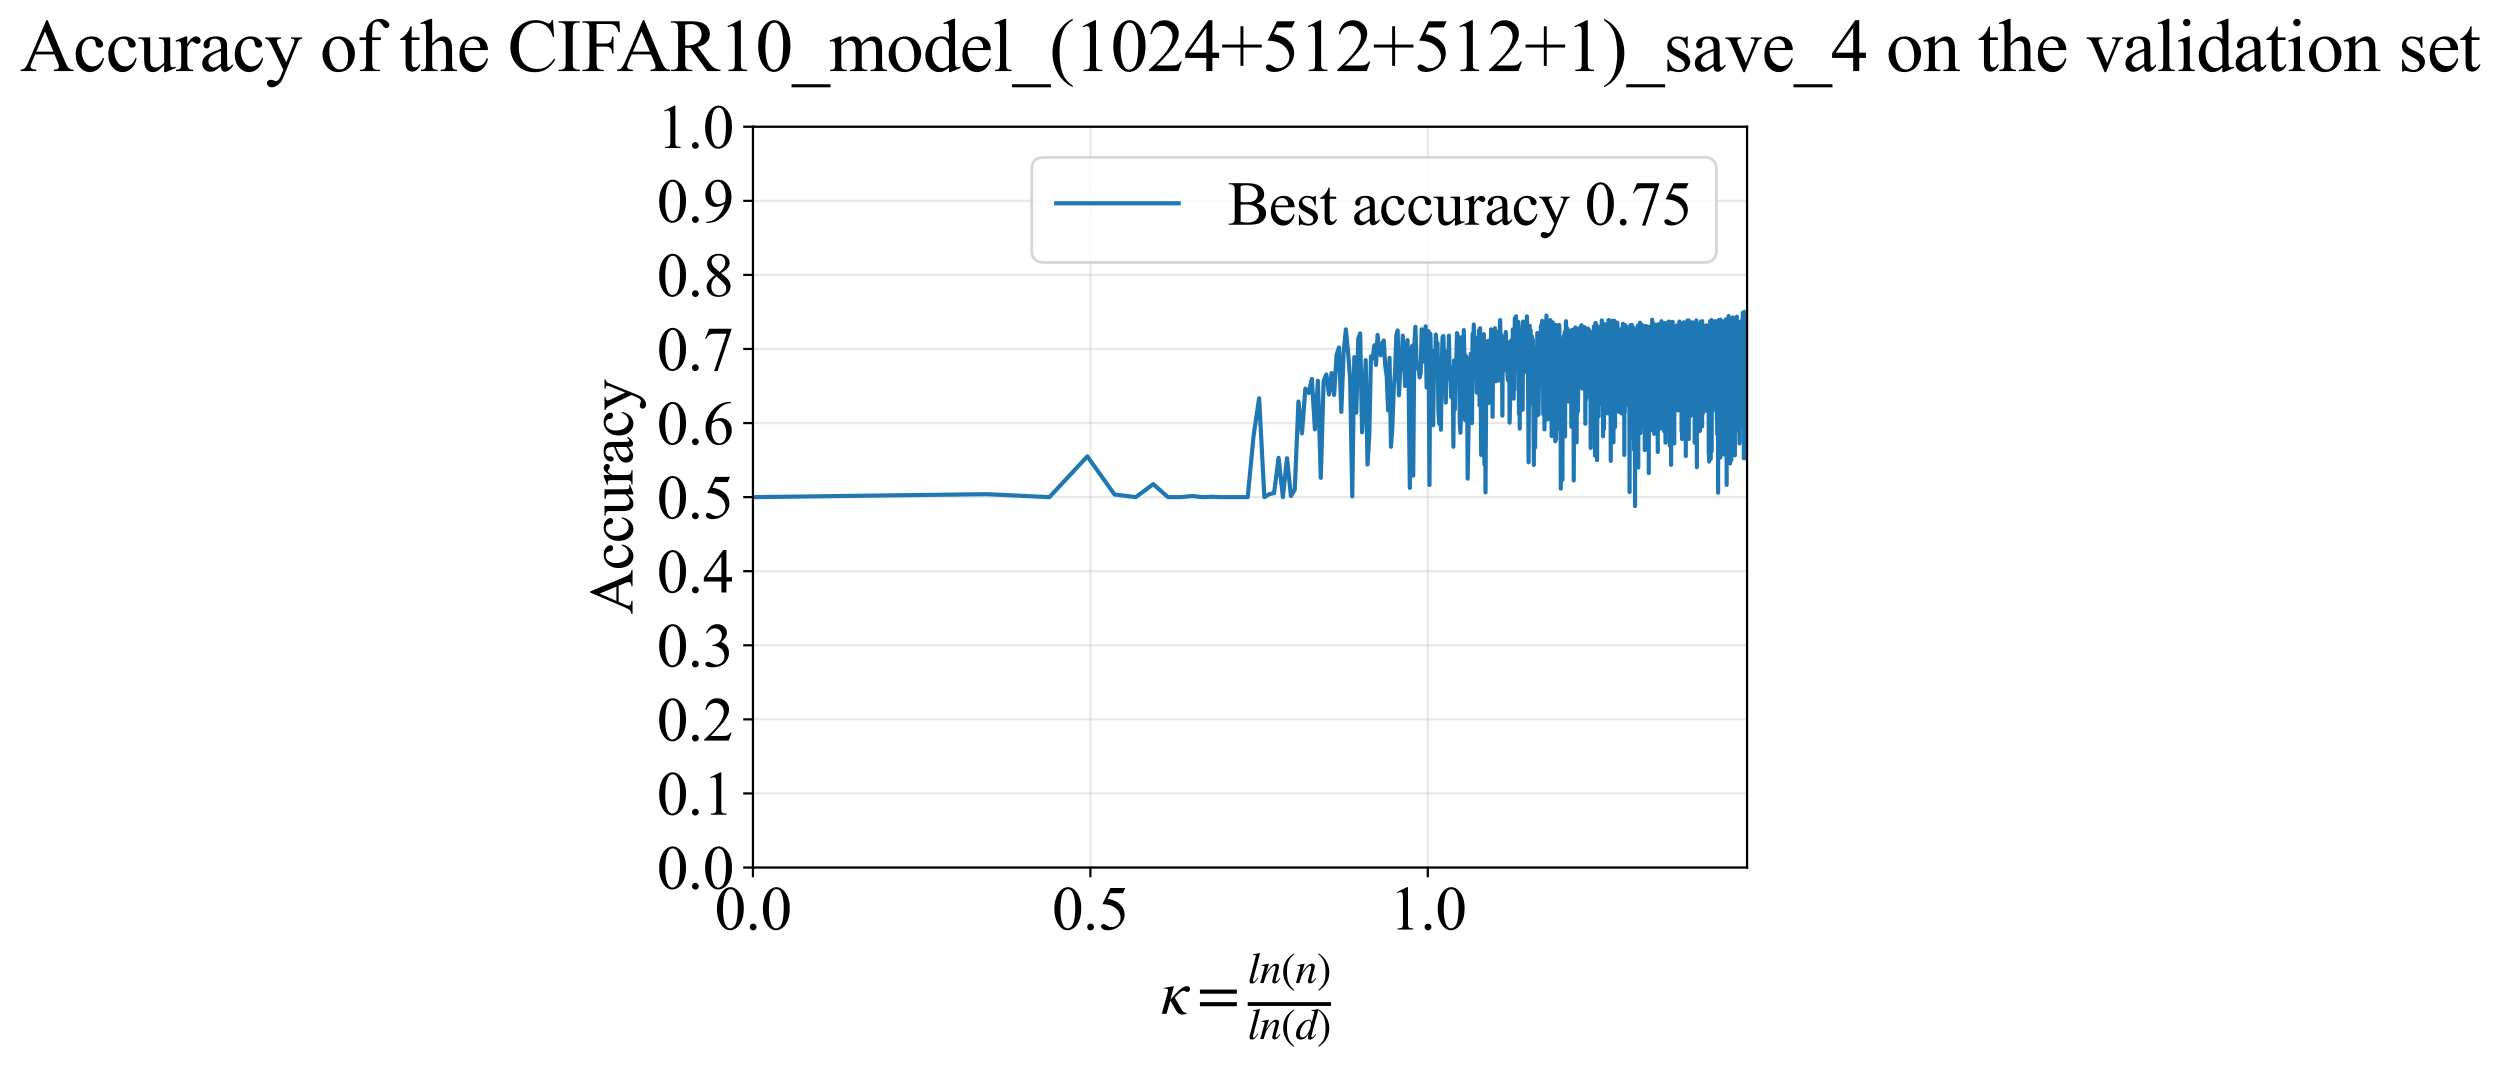 <?xml version="1.0" encoding="utf-8" standalone="no"?>
<!DOCTYPE svg PUBLIC "-//W3C//DTD SVG 1.1//EN"
  "http://www.w3.org/Graphics/SVG/1.1/DTD/svg11.dtd">
<svg xmlns:xlink="http://www.w3.org/1999/xlink" width="898.086pt" height="383.266pt" viewBox="0 0 898.086 383.266" xmlns="http://www.w3.org/2000/svg" version="1.1">
 <defs>
  <style type="text/css">*{stroke-linejoin: round; stroke-linecap: butt}</style>
 </defs>
 <g id="figure_1">
  <g id="patch_1">
   <path d="M -0 383.266 
L 898.086 383.266 
L 898.086 0 
L -0 0 
z
" style="fill: #ffffff"/>
  </g>
  <g id="axes_1">
   <g id="patch_2">
    <path d="M 270.483 311.644 
L 627.603 311.644 
L 627.603 45.532 
L 270.483 45.532 
z
" style="fill: #ffffff"/>
   </g>
   <g id="matplotlib.axis_1">
    <g id="xtick_1">
     <g id="line2d_1">
      <path d="M 270.483 311.644 
L 270.483 45.532 
" clip-path="url(#p056664055f)" style="fill: none; stroke: #b0b0b0; stroke-opacity: 0.3; stroke-width: 0.8; stroke-linecap: square"/>
     </g>
     <g id="line2d_2">
      <defs>
       <path id="mc43a56784a" d="M 0 0 
L 0 3.5 
" style="stroke: #000000; stroke-width: 0.8"/>
      </defs>
      <g>
       <use xlink:href="#mc43a56784a" x="270.483" y="311.644" style="stroke: #000000; stroke-width: 0.8"/>
      </g>
     </g>
     <g id="text_1">
      <!-- 0.0 -->
      <g transform="translate(256.733 333.92) scale(0.22 -0.22)">
       <defs>
        <path id="TimesNewRomanPSMT-30" d="M 231 2094 
Q 231 2819 450 3342 
Q 669 3866 1031 4122 
Q 1313 4325 1613 4325 
Q 2100 4325 2488 3828 
Q 2972 3213 2972 2159 
Q 2972 1422 2759 906 
Q 2547 391 2217 158 
Q 1888 -75 1581 -75 
Q 975 -75 572 641 
Q 231 1244 231 2094 
z
M 844 2016 
Q 844 1141 1059 588 
Q 1238 122 1591 122 
Q 1759 122 1940 273 
Q 2122 425 2216 781 
Q 2359 1319 2359 2297 
Q 2359 3022 2209 3506 
Q 2097 3866 1919 4016 
Q 1791 4119 1609 4119 
Q 1397 4119 1231 3928 
Q 1006 3669 925 3112 
Q 844 2556 844 2016 
z
" transform="scale(0.016)"/>
        <path id="TimesNewRomanPSMT-2e" d="M 800 606 
Q 947 606 1047 504 
Q 1147 403 1147 259 
Q 1147 116 1045 14 
Q 944 -88 800 -88 
Q 656 -88 554 14 
Q 453 116 453 259 
Q 453 406 554 506 
Q 656 606 800 606 
z
" transform="scale(0.016)"/>
       </defs>
       <use xlink:href="#TimesNewRomanPSMT-30"/>
       <use xlink:href="#TimesNewRomanPSMT-2e" transform="translate(50 0)"/>
       <use xlink:href="#TimesNewRomanPSMT-30" transform="translate(75 0)"/>
      </g>
     </g>
    </g>
    <g id="xtick_2">
     <g id="line2d_3">
      <path d="M 391.703 311.644 
L 391.703 45.532 
" clip-path="url(#p056664055f)" style="fill: none; stroke: #b0b0b0; stroke-opacity: 0.3; stroke-width: 0.8; stroke-linecap: square"/>
     </g>
     <g id="line2d_4">
      <g>
       <use xlink:href="#mc43a56784a" x="391.703" y="311.644" style="stroke: #000000; stroke-width: 0.8"/>
      </g>
     </g>
     <g id="text_2">
      <!-- 0.5 -->
      <g transform="translate(377.953 333.92) scale(0.22 -0.22)">
       <defs>
        <path id="TimesNewRomanPSMT-35" d="M 2778 4238 
L 2534 3706 
L 1259 3706 
L 981 3138 
Q 1809 3016 2294 2522 
Q 2709 2097 2709 1522 
Q 2709 1188 2573 903 
Q 2438 619 2231 419 
Q 2025 219 1772 97 
Q 1413 -75 1034 -75 
Q 653 -75 479 54 
Q 306 184 306 341 
Q 306 428 378 495 
Q 450 563 559 563 
Q 641 563 702 538 
Q 763 513 909 409 
Q 1144 247 1384 247 
Q 1750 247 2026 523 
Q 2303 800 2303 1197 
Q 2303 1581 2056 1914 
Q 1809 2247 1375 2428 
Q 1034 2569 447 2591 
L 1259 4238 
L 2778 4238 
z
" transform="scale(0.016)"/>
       </defs>
       <use xlink:href="#TimesNewRomanPSMT-30"/>
       <use xlink:href="#TimesNewRomanPSMT-2e" transform="translate(50 0)"/>
       <use xlink:href="#TimesNewRomanPSMT-35" transform="translate(75 0)"/>
      </g>
     </g>
    </g>
    <g id="xtick_3">
     <g id="line2d_5">
      <path d="M 512.922 311.644 
L 512.922 45.532 
" clip-path="url(#p056664055f)" style="fill: none; stroke: #b0b0b0; stroke-opacity: 0.3; stroke-width: 0.8; stroke-linecap: square"/>
     </g>
     <g id="line2d_6">
      <g>
       <use xlink:href="#mc43a56784a" x="512.922" y="311.644" style="stroke: #000000; stroke-width: 0.8"/>
      </g>
     </g>
     <g id="text_3">
      <!-- 1.0 -->
      <g transform="translate(499.172 333.92) scale(0.22 -0.22)">
       <defs>
        <path id="TimesNewRomanPSMT-31" d="M 750 3822 
L 1781 4325 
L 1884 4325 
L 1884 747 
Q 1884 391 1914 303 
Q 1944 216 2037 169 
Q 2131 122 2419 116 
L 2419 0 
L 825 0 
L 825 116 
Q 1125 122 1212 167 
Q 1300 213 1334 289 
Q 1369 366 1369 747 
L 1369 3034 
Q 1369 3497 1338 3628 
Q 1316 3728 1258 3775 
Q 1200 3822 1119 3822 
Q 1003 3822 797 3725 
L 750 3822 
z
" transform="scale(0.016)"/>
       </defs>
       <use xlink:href="#TimesNewRomanPSMT-31"/>
       <use xlink:href="#TimesNewRomanPSMT-2e" transform="translate(50 0)"/>
       <use xlink:href="#TimesNewRomanPSMT-30" transform="translate(75 0)"/>
      </g>
     </g>
    </g>
    <g id="text_4">
     <!-- $\kappa  = \frac{ln(n)}{ln(d)}$ -->
     <g transform="translate(417.033 364.186) scale(0.22 -0.22)">
      <defs>
       <path id="STIXGeneral-Italic-3ba" d="M 979 1440 
L 998 1446 
Q 1850 2541 2464 2790 
Q 2547 2822 2630 2822 
Q 2797 2822 2886 2736 
Q 2976 2650 2976 2522 
Q 2976 2387 2893 2307 
Q 2810 2227 2682 2227 
Q 2605 2227 2502 2288 
Q 2400 2349 2336 2349 
Q 2170 2349 1990 2205 
Q 1811 2061 1414 1645 
L 2042 544 
Q 2202 262 2310 182 
Q 2419 102 2624 102 
L 2624 0 
Q 2374 -83 2182 -83 
Q 1786 -83 1555 326 
L 960 1350 
L 576 0 
L 90 0 
L 640 1978 
Q 730 2317 730 2406 
Q 730 2560 518 2560 
L 339 2560 
L 339 2650 
Q 678 2694 1306 2822 
L 1325 2803 
L 979 1440 
z
" transform="scale(0.016)"/>
       <path id="STIXGeneral-Regular-3d" d="M 4077 2048 
L 307 2048 
L 307 2470 
L 4077 2470 
L 4077 2048 
z
M 4077 768 
L 307 768 
L 307 1190 
L 4077 1190 
L 4077 768 
z
" transform="scale(0.016)"/>
       <path id="STIXGeneral-Italic-6c" d="M 1786 4339 
L 806 595 
Q 755 410 755 320 
Q 755 205 864 205 
Q 1037 205 1293 570 
L 1453 794 
L 1542 730 
Q 1254 275 1046 102 
Q 838 -70 576 -70 
Q 262 -70 262 288 
Q 262 397 288 480 
L 1165 3834 
Q 1184 3898 1184 3955 
Q 1184 4096 870 4096 
L 755 4096 
L 755 4198 
Q 1203 4250 1747 4371 
L 1786 4339 
z
" transform="scale(0.016)"/>
       <path id="STIXGeneral-Italic-6e" d="M 2944 749 
L 3034 666 
Q 2707 218 2534 80 
Q 2362 -58 2138 -58 
Q 2010 -58 1923 28 
Q 1837 115 1837 288 
Q 1837 390 1939 768 
L 2221 1805 
Q 2310 2150 2310 2310 
Q 2310 2496 2157 2496 
Q 1971 2496 1750 2275 
Q 1530 2054 1210 1587 
Q 998 1274 899 1024 
Q 800 774 570 0 
L 90 0 
L 704 2240 
Q 717 2304 717 2349 
Q 717 2445 630 2480 
Q 544 2515 301 2522 
L 301 2624 
Q 550 2675 857 2729 
Q 1165 2784 1338 2822 
L 1363 2810 
L 934 1414 
Q 1408 2170 1753 2496 
Q 2099 2822 2413 2822 
Q 2611 2822 2720 2716 
Q 2829 2611 2829 2432 
Q 2829 2272 2765 2048 
L 2406 749 
Q 2317 429 2317 358 
Q 2317 243 2419 243 
Q 2541 243 2810 582 
Q 2854 634 2944 749 
z
" transform="scale(0.016)"/>
       <path id="STIXGeneral-Regular-28" d="M 1946 -1030 
L 1869 -1133 
Q 1126 -710 716 32 
Q 307 774 307 1613 
Q 307 3386 1888 4326 
L 1946 4224 
Q 1293 3667 1075 3126 
Q 858 2586 858 1632 
Q 858 685 1082 96 
Q 1306 -493 1946 -1030 
z
" transform="scale(0.016)"/>
       <path id="STIXGeneral-Regular-29" d="M 186 4224 
L 262 4326 
Q 992 3891 1408 3148 
Q 1824 2406 1824 1581 
Q 1824 -166 243 -1133 
L 186 -1030 
Q 845 -486 1059 54 
Q 1274 595 1274 1562 
Q 1274 2534 1059 3120 
Q 845 3706 186 4224 
z
" transform="scale(0.016)"/>
       <path id="STIXGeneral-Italic-64" d="M 3334 4371 
L 3373 4333 
L 3123 3360 
L 2739 1958 
Q 2323 429 2323 384 
Q 2323 256 2438 256 
Q 2522 256 2614 336 
Q 2707 416 2963 710 
L 3040 646 
Q 2547 -83 2099 -83 
Q 1978 -83 1907 -6 
Q 1837 70 1837 205 
Q 1837 397 1920 774 
Q 1645 307 1379 118 
Q 1114 -70 781 -70 
Q 461 -70 278 125 
Q 96 320 96 678 
Q 96 1440 713 2131 
Q 1331 2822 1965 2822 
Q 2163 2822 2256 2732 
Q 2349 2643 2381 2451 
L 2387 2451 
L 2675 3494 
Q 2765 3808 2765 3949 
Q 2765 4051 2694 4076 
Q 2624 4102 2355 4115 
L 2355 4224 
Q 2848 4269 3334 4371 
z
M 2278 2310 
Q 2278 2477 2185 2576 
Q 2093 2675 1978 2675 
Q 1677 2675 1395 2381 
Q 1075 2042 864 1571 
Q 653 1101 653 704 
Q 653 486 752 361 
Q 851 237 1024 237 
Q 1312 237 1606 550 
Q 1901 864 2089 1350 
Q 2278 1837 2278 2310 
z
" transform="scale(0.016)"/>
      </defs>
      <use xlink:href="#STIXGeneral-Italic-3ba" transform="translate(0 0.003)"/>
      <use xlink:href="#STIXGeneral-Regular-3d" transform="translate(58.84 0.003)"/>
      <use xlink:href="#STIXGeneral-Italic-6c" transform="translate(141.78 50.192) scale(0.7)"/>
      <use xlink:href="#STIXGeneral-Italic-6e" transform="translate(161.24 50.192) scale(0.7)"/>
      <use xlink:href="#STIXGeneral-Regular-28" transform="translate(196.24 50.192) scale(0.7)"/>
      <use xlink:href="#STIXGeneral-Italic-6e" transform="translate(219.55 50.192) scale(0.7)"/>
      <use xlink:href="#STIXGeneral-Regular-29" transform="translate(254.55 50.192) scale(0.7)"/>
      <use xlink:href="#STIXGeneral-Italic-6c" transform="translate(141.78 -41.258) scale(0.7)"/>
      <use xlink:href="#STIXGeneral-Italic-6e" transform="translate(161.24 -41.258) scale(0.7)"/>
      <use xlink:href="#STIXGeneral-Regular-28" transform="translate(196.24 -41.258) scale(0.7)"/>
      <use xlink:href="#STIXGeneral-Italic-64" transform="translate(219.55 -41.258) scale(0.7)"/>
      <use xlink:href="#STIXGeneral-Regular-29" transform="translate(254.55 -41.258) scale(0.7)"/>
      <path d="M 141.78 12.8 
L 141.78 19.05 
L 277.86 19.05 
L 277.86 12.8 
L 141.78 12.8 
z
"/>
     </g>
    </g>
   </g>
   <g id="matplotlib.axis_2">
    <g id="ytick_1">
     <g id="line2d_7">
      <path d="M 270.483 311.644 
L 627.603 311.644 
" clip-path="url(#p056664055f)" style="fill: none; stroke: #b0b0b0; stroke-opacity: 0.3; stroke-width: 0.8; stroke-linecap: square"/>
     </g>
     <g id="line2d_8">
      <defs>
       <path id="m71acac694d" d="M 0 0 
L -3.5 0 
" style="stroke: #000000; stroke-width: 0.8"/>
      </defs>
      <g>
       <use xlink:href="#m71acac694d" x="270.483" y="311.644" style="stroke: #000000; stroke-width: 0.8"/>
      </g>
     </g>
     <g id="text_5">
      <!-- 0.0 -->
      <g transform="translate(235.983 319.282) scale(0.22 -0.22)">
       <use xlink:href="#TimesNewRomanPSMT-30"/>
       <use xlink:href="#TimesNewRomanPSMT-2e" transform="translate(50 0)"/>
       <use xlink:href="#TimesNewRomanPSMT-30" transform="translate(75 0)"/>
      </g>
     </g>
    </g>
    <g id="ytick_2">
     <g id="line2d_9">
      <path d="M 270.483 285.032 
L 627.603 285.032 
" clip-path="url(#p056664055f)" style="fill: none; stroke: #b0b0b0; stroke-opacity: 0.3; stroke-width: 0.8; stroke-linecap: square"/>
     </g>
     <g id="line2d_10">
      <g>
       <use xlink:href="#m71acac694d" x="270.483" y="285.032" style="stroke: #000000; stroke-width: 0.8"/>
      </g>
     </g>
     <g id="text_6">
      <!-- 0.1 -->
      <g transform="translate(235.983 292.67) scale(0.22 -0.22)">
       <use xlink:href="#TimesNewRomanPSMT-30"/>
       <use xlink:href="#TimesNewRomanPSMT-2e" transform="translate(50 0)"/>
       <use xlink:href="#TimesNewRomanPSMT-31" transform="translate(75 0)"/>
      </g>
     </g>
    </g>
    <g id="ytick_3">
     <g id="line2d_11">
      <path d="M 270.483 258.421 
L 627.603 258.421 
" clip-path="url(#p056664055f)" style="fill: none; stroke: #b0b0b0; stroke-opacity: 0.3; stroke-width: 0.8; stroke-linecap: square"/>
     </g>
     <g id="line2d_12">
      <g>
       <use xlink:href="#m71acac694d" x="270.483" y="258.421" style="stroke: #000000; stroke-width: 0.8"/>
      </g>
     </g>
     <g id="text_7">
      <!-- 0.2 -->
      <g transform="translate(235.983 266.059) scale(0.22 -0.22)">
       <defs>
        <path id="TimesNewRomanPSMT-32" d="M 2934 816 
L 2638 0 
L 138 0 
L 138 116 
Q 1241 1122 1691 1759 
Q 2141 2397 2141 2925 
Q 2141 3328 1894 3587 
Q 1647 3847 1303 3847 
Q 991 3847 742 3664 
Q 494 3481 375 3128 
L 259 3128 
Q 338 3706 661 4015 
Q 984 4325 1469 4325 
Q 1984 4325 2329 3994 
Q 2675 3663 2675 3213 
Q 2675 2891 2525 2569 
Q 2294 2063 1775 1497 
Q 997 647 803 472 
L 1909 472 
Q 2247 472 2383 497 
Q 2519 522 2628 598 
Q 2738 675 2819 816 
L 2934 816 
z
" transform="scale(0.016)"/>
       </defs>
       <use xlink:href="#TimesNewRomanPSMT-30"/>
       <use xlink:href="#TimesNewRomanPSMT-2e" transform="translate(50 0)"/>
       <use xlink:href="#TimesNewRomanPSMT-32" transform="translate(75 0)"/>
      </g>
     </g>
    </g>
    <g id="ytick_4">
     <g id="line2d_13">
      <path d="M 270.483 231.81 
L 627.603 231.81 
" clip-path="url(#p056664055f)" style="fill: none; stroke: #b0b0b0; stroke-opacity: 0.3; stroke-width: 0.8; stroke-linecap: square"/>
     </g>
     <g id="line2d_14">
      <g>
       <use xlink:href="#m71acac694d" x="270.483" y="231.81" style="stroke: #000000; stroke-width: 0.8"/>
      </g>
     </g>
     <g id="text_8">
      <!-- 0.3 -->
      <g transform="translate(235.983 239.448) scale(0.22 -0.22)">
       <defs>
        <path id="TimesNewRomanPSMT-33" d="M 325 3431 
Q 506 3859 782 4092 
Q 1059 4325 1472 4325 
Q 1981 4325 2253 3994 
Q 2459 3747 2459 3466 
Q 2459 3003 1878 2509 
Q 2269 2356 2469 2072 
Q 2669 1788 2669 1403 
Q 2669 853 2319 450 
Q 1863 -75 997 -75 
Q 569 -75 414 31 
Q 259 138 259 259 
Q 259 350 332 419 
Q 406 488 509 488 
Q 588 488 669 463 
Q 722 447 909 348 
Q 1097 250 1169 231 
Q 1284 197 1416 197 
Q 1734 197 1970 444 
Q 2206 691 2206 1028 
Q 2206 1275 2097 1509 
Q 2016 1684 1919 1775 
Q 1784 1900 1550 2001 
Q 1316 2103 1072 2103 
L 972 2103 
L 972 2197 
Q 1219 2228 1467 2375 
Q 1716 2522 1828 2728 
Q 1941 2934 1941 3181 
Q 1941 3503 1739 3701 
Q 1538 3900 1238 3900 
Q 753 3900 428 3381 
L 325 3431 
z
" transform="scale(0.016)"/>
       </defs>
       <use xlink:href="#TimesNewRomanPSMT-30"/>
       <use xlink:href="#TimesNewRomanPSMT-2e" transform="translate(50 0)"/>
       <use xlink:href="#TimesNewRomanPSMT-33" transform="translate(75 0)"/>
      </g>
     </g>
    </g>
    <g id="ytick_5">
     <g id="line2d_15">
      <path d="M 270.483 205.199 
L 627.603 205.199 
" clip-path="url(#p056664055f)" style="fill: none; stroke: #b0b0b0; stroke-opacity: 0.3; stroke-width: 0.8; stroke-linecap: square"/>
     </g>
     <g id="line2d_16">
      <g>
       <use xlink:href="#m71acac694d" x="270.483" y="205.199" style="stroke: #000000; stroke-width: 0.8"/>
      </g>
     </g>
     <g id="text_9">
      <!-- 0.4 -->
      <g transform="translate(235.983 212.837) scale(0.22 -0.22)">
       <defs>
        <path id="TimesNewRomanPSMT-34" d="M 2978 1563 
L 2978 1119 
L 2409 1119 
L 2409 0 
L 1894 0 
L 1894 1119 
L 100 1119 
L 100 1519 
L 2066 4325 
L 2409 4325 
L 2409 1563 
L 2978 1563 
z
M 1894 1563 
L 1894 3666 
L 406 1563 
L 1894 1563 
z
" transform="scale(0.016)"/>
       </defs>
       <use xlink:href="#TimesNewRomanPSMT-30"/>
       <use xlink:href="#TimesNewRomanPSMT-2e" transform="translate(50 0)"/>
       <use xlink:href="#TimesNewRomanPSMT-34" transform="translate(75 0)"/>
      </g>
     </g>
    </g>
    <g id="ytick_6">
     <g id="line2d_17">
      <path d="M 270.483 178.588 
L 627.603 178.588 
" clip-path="url(#p056664055f)" style="fill: none; stroke: #b0b0b0; stroke-opacity: 0.3; stroke-width: 0.8; stroke-linecap: square"/>
     </g>
     <g id="line2d_18">
      <g>
       <use xlink:href="#m71acac694d" x="270.483" y="178.588" style="stroke: #000000; stroke-width: 0.8"/>
      </g>
     </g>
     <g id="text_10">
      <!-- 0.5 -->
      <g transform="translate(235.983 186.226) scale(0.22 -0.22)">
       <use xlink:href="#TimesNewRomanPSMT-30"/>
       <use xlink:href="#TimesNewRomanPSMT-2e" transform="translate(50 0)"/>
       <use xlink:href="#TimesNewRomanPSMT-35" transform="translate(75 0)"/>
      </g>
     </g>
    </g>
    <g id="ytick_7">
     <g id="line2d_19">
      <path d="M 270.483 151.976 
L 627.603 151.976 
" clip-path="url(#p056664055f)" style="fill: none; stroke: #b0b0b0; stroke-opacity: 0.3; stroke-width: 0.8; stroke-linecap: square"/>
     </g>
     <g id="line2d_20">
      <g>
       <use xlink:href="#m71acac694d" x="270.483" y="151.976" style="stroke: #000000; stroke-width: 0.8"/>
      </g>
     </g>
     <g id="text_11">
      <!-- 0.6 -->
      <g transform="translate(235.983 159.614) scale(0.22 -0.22)">
       <defs>
        <path id="TimesNewRomanPSMT-36" d="M 2869 4325 
L 2869 4209 
Q 2456 4169 2195 4045 
Q 1934 3922 1679 3669 
Q 1425 3416 1258 3105 
Q 1091 2794 978 2366 
Q 1428 2675 1881 2675 
Q 2316 2675 2634 2325 
Q 2953 1975 2953 1425 
Q 2953 894 2631 456 
Q 2244 -75 1606 -75 
Q 1172 -75 869 213 
Q 275 772 275 1663 
Q 275 2231 503 2743 
Q 731 3256 1154 3653 
Q 1578 4050 1965 4187 
Q 2353 4325 2688 4325 
L 2869 4325 
z
M 925 2138 
Q 869 1716 869 1456 
Q 869 1156 980 804 
Q 1091 453 1309 247 
Q 1469 100 1697 100 
Q 1969 100 2183 356 
Q 2397 613 2397 1088 
Q 2397 1622 2184 2012 
Q 1972 2403 1581 2403 
Q 1463 2403 1327 2353 
Q 1191 2303 925 2138 
z
" transform="scale(0.016)"/>
       </defs>
       <use xlink:href="#TimesNewRomanPSMT-30"/>
       <use xlink:href="#TimesNewRomanPSMT-2e" transform="translate(50 0)"/>
       <use xlink:href="#TimesNewRomanPSMT-36" transform="translate(75 0)"/>
      </g>
     </g>
    </g>
    <g id="ytick_8">
     <g id="line2d_21">
      <path d="M 270.483 125.365 
L 627.603 125.365 
" clip-path="url(#p056664055f)" style="fill: none; stroke: #b0b0b0; stroke-opacity: 0.3; stroke-width: 0.8; stroke-linecap: square"/>
     </g>
     <g id="line2d_22">
      <g>
       <use xlink:href="#m71acac694d" x="270.483" y="125.365" style="stroke: #000000; stroke-width: 0.8"/>
      </g>
     </g>
     <g id="text_12">
      <!-- 0.7 -->
      <g transform="translate(235.983 133.003) scale(0.22 -0.22)">
       <defs>
        <path id="TimesNewRomanPSMT-37" d="M 644 4238 
L 2916 4238 
L 2916 4119 
L 1503 -88 
L 1153 -88 
L 2419 3728 
L 1253 3728 
Q 900 3728 750 3644 
Q 488 3500 328 3200 
L 238 3234 
L 644 4238 
z
" transform="scale(0.016)"/>
       </defs>
       <use xlink:href="#TimesNewRomanPSMT-30"/>
       <use xlink:href="#TimesNewRomanPSMT-2e" transform="translate(50 0)"/>
       <use xlink:href="#TimesNewRomanPSMT-37" transform="translate(75 0)"/>
      </g>
     </g>
    </g>
    <g id="ytick_9">
     <g id="line2d_23">
      <path d="M 270.483 98.754 
L 627.603 98.754 
" clip-path="url(#p056664055f)" style="fill: none; stroke: #b0b0b0; stroke-opacity: 0.3; stroke-width: 0.8; stroke-linecap: square"/>
     </g>
     <g id="line2d_24">
      <g>
       <use xlink:href="#m71acac694d" x="270.483" y="98.754" style="stroke: #000000; stroke-width: 0.8"/>
      </g>
     </g>
     <g id="text_13">
      <!-- 0.8 -->
      <g transform="translate(235.983 106.392) scale(0.22 -0.22)">
       <defs>
        <path id="TimesNewRomanPSMT-38" d="M 1228 2134 
Q 725 2547 579 2797 
Q 434 3047 434 3316 
Q 434 3728 753 4026 
Q 1072 4325 1600 4325 
Q 2113 4325 2425 4047 
Q 2738 3769 2738 3413 
Q 2738 3175 2569 2928 
Q 2400 2681 1866 2347 
Q 2416 1922 2594 1678 
Q 2831 1359 2831 1006 
Q 2831 559 2490 242 
Q 2150 -75 1597 -75 
Q 994 -75 656 303 
Q 388 606 388 966 
Q 388 1247 577 1523 
Q 766 1800 1228 2134 
z
M 1719 2469 
Q 2094 2806 2194 3001 
Q 2294 3197 2294 3444 
Q 2294 3772 2109 3958 
Q 1925 4144 1606 4144 
Q 1288 4144 1088 3959 
Q 888 3775 888 3528 
Q 888 3366 970 3203 
Q 1053 3041 1206 2894 
L 1719 2469 
z
M 1375 2016 
Q 1116 1797 991 1539 
Q 866 1281 866 981 
Q 866 578 1086 336 
Q 1306 94 1647 94 
Q 1984 94 2187 284 
Q 2391 475 2391 747 
Q 2391 972 2272 1150 
Q 2050 1481 1375 2016 
z
" transform="scale(0.016)"/>
       </defs>
       <use xlink:href="#TimesNewRomanPSMT-30"/>
       <use xlink:href="#TimesNewRomanPSMT-2e" transform="translate(50 0)"/>
       <use xlink:href="#TimesNewRomanPSMT-38" transform="translate(75 0)"/>
      </g>
     </g>
    </g>
    <g id="ytick_10">
     <g id="line2d_25">
      <path d="M 270.483 72.143 
L 627.603 72.143 
" clip-path="url(#p056664055f)" style="fill: none; stroke: #b0b0b0; stroke-opacity: 0.3; stroke-width: 0.8; stroke-linecap: square"/>
     </g>
     <g id="line2d_26">
      <g>
       <use xlink:href="#m71acac694d" x="270.483" y="72.143" style="stroke: #000000; stroke-width: 0.8"/>
      </g>
     </g>
     <g id="text_14">
      <!-- 0.9 -->
      <g transform="translate(235.983 79.781) scale(0.22 -0.22)">
       <defs>
        <path id="TimesNewRomanPSMT-39" d="M 338 -88 
L 338 28 
Q 744 34 1094 217 
Q 1444 400 1770 856 
Q 2097 1313 2225 1859 
Q 1734 1544 1338 1544 
Q 891 1544 572 1889 
Q 253 2234 253 2806 
Q 253 3363 572 3797 
Q 956 4325 1575 4325 
Q 2097 4325 2469 3894 
Q 2925 3359 2925 2575 
Q 2925 1869 2578 1258 
Q 2231 647 1613 244 
Q 1109 -88 516 -88 
L 338 -88 
z
M 2275 2091 
Q 2331 2497 2331 2741 
Q 2331 3044 2228 3395 
Q 2125 3747 1936 3934 
Q 1747 4122 1506 4122 
Q 1228 4122 1018 3872 
Q 809 3622 809 3128 
Q 809 2469 1088 2097 
Q 1291 1828 1588 1828 
Q 1731 1828 1928 1897 
Q 2125 1966 2275 2091 
z
" transform="scale(0.016)"/>
       </defs>
       <use xlink:href="#TimesNewRomanPSMT-30"/>
       <use xlink:href="#TimesNewRomanPSMT-2e" transform="translate(50 0)"/>
       <use xlink:href="#TimesNewRomanPSMT-39" transform="translate(75 0)"/>
      </g>
     </g>
    </g>
    <g id="ytick_11">
     <g id="line2d_27">
      <path d="M 270.483 45.532 
L 627.603 45.532 
" clip-path="url(#p056664055f)" style="fill: none; stroke: #b0b0b0; stroke-opacity: 0.3; stroke-width: 0.8; stroke-linecap: square"/>
     </g>
     <g id="line2d_28">
      <g>
       <use xlink:href="#m71acac694d" x="270.483" y="45.532" style="stroke: #000000; stroke-width: 0.8"/>
      </g>
     </g>
     <g id="text_15">
      <!-- 1.0 -->
      <g transform="translate(235.983 53.17) scale(0.22 -0.22)">
       <use xlink:href="#TimesNewRomanPSMT-31"/>
       <use xlink:href="#TimesNewRomanPSMT-2e" transform="translate(50 0)"/>
       <use xlink:href="#TimesNewRomanPSMT-30" transform="translate(75 0)"/>
      </g>
     </g>
    </g>
    <g id="text_16">
     <!-- Accuracy -->
     <g transform="translate(227.236 220.726) rotate(-90) scale(0.22 -0.22)">
      <defs>
       <path id="TimesNewRomanPSMT-41" d="M 2928 1419 
L 1288 1419 
L 1000 750 
Q 894 503 894 381 
Q 894 284 986 211 
Q 1078 138 1384 116 
L 1384 0 
L 50 0 
L 50 116 
Q 316 163 394 238 
Q 553 388 747 847 
L 2238 4334 
L 2347 4334 
L 3822 809 
Q 4000 384 4145 257 
Q 4291 131 4550 116 
L 4550 0 
L 2878 0 
L 2878 116 
Q 3131 128 3220 200 
Q 3309 272 3309 375 
Q 3309 513 3184 809 
L 2928 1419 
z
M 2841 1650 
L 2122 3363 
L 1384 1650 
L 2841 1650 
z
" transform="scale(0.016)"/>
       <path id="TimesNewRomanPSMT-63" d="M 2631 1088 
Q 2516 522 2178 217 
Q 1841 -88 1431 -88 
Q 944 -88 581 321 
Q 219 731 219 1428 
Q 219 2103 620 2525 
Q 1022 2947 1584 2947 
Q 2006 2947 2278 2723 
Q 2550 2500 2550 2259 
Q 2550 2141 2473 2067 
Q 2397 1994 2259 1994 
Q 2075 1994 1981 2113 
Q 1928 2178 1911 2362 
Q 1894 2547 1784 2644 
Q 1675 2738 1481 2738 
Q 1169 2738 978 2506 
Q 725 2200 725 1697 
Q 725 1184 976 792 
Q 1228 400 1656 400 
Q 1963 400 2206 609 
Q 2378 753 2541 1131 
L 2631 1088 
z
" transform="scale(0.016)"/>
       <path id="TimesNewRomanPSMT-75" d="M 2709 2863 
L 2709 1128 
Q 2709 631 2732 520 
Q 2756 409 2807 365 
Q 2859 322 2928 322 
Q 3025 322 3147 375 
L 3191 266 
L 2334 -88 
L 2194 -88 
L 2194 519 
Q 1825 119 1631 15 
Q 1438 -88 1222 -88 
Q 981 -88 804 51 
Q 628 191 559 409 
Q 491 628 491 1028 
L 491 2306 
Q 491 2509 447 2587 
Q 403 2666 317 2708 
Q 231 2750 6 2747 
L 6 2863 
L 1009 2863 
L 1009 947 
Q 1009 547 1148 422 
Q 1288 297 1484 297 
Q 1619 297 1789 381 
Q 1959 466 2194 703 
L 2194 2325 
Q 2194 2569 2105 2655 
Q 2016 2741 1734 2747 
L 1734 2863 
L 2709 2863 
z
" transform="scale(0.016)"/>
       <path id="TimesNewRomanPSMT-72" d="M 1038 2947 
L 1038 2303 
Q 1397 2947 1775 2947 
Q 1947 2947 2059 2842 
Q 2172 2738 2172 2600 
Q 2172 2478 2090 2393 
Q 2009 2309 1897 2309 
Q 1788 2309 1652 2417 
Q 1516 2525 1450 2525 
Q 1394 2525 1328 2463 
Q 1188 2334 1038 2041 
L 1038 669 
Q 1038 431 1097 309 
Q 1138 225 1241 169 
Q 1344 113 1538 113 
L 1538 0 
L 72 0 
L 72 113 
Q 291 113 397 181 
Q 475 231 506 341 
Q 522 394 522 644 
L 522 1753 
Q 522 2253 501 2348 
Q 481 2444 426 2487 
Q 372 2531 291 2531 
Q 194 2531 72 2484 
L 41 2597 
L 906 2947 
L 1038 2947 
z
" transform="scale(0.016)"/>
       <path id="TimesNewRomanPSMT-61" d="M 1822 413 
Q 1381 72 1269 19 
Q 1100 -59 909 -59 
Q 613 -59 420 144 
Q 228 347 228 678 
Q 228 888 322 1041 
Q 450 1253 767 1440 
Q 1084 1628 1822 1897 
L 1822 2009 
Q 1822 2438 1686 2597 
Q 1550 2756 1291 2756 
Q 1094 2756 978 2650 
Q 859 2544 859 2406 
L 866 2225 
Q 866 2081 792 2003 
Q 719 1925 600 1925 
Q 484 1925 411 2006 
Q 338 2088 338 2228 
Q 338 2497 613 2722 
Q 888 2947 1384 2947 
Q 1766 2947 2009 2819 
Q 2194 2722 2281 2516 
Q 2338 2381 2338 1966 
L 2338 994 
Q 2338 584 2353 492 
Q 2369 400 2405 369 
Q 2441 338 2488 338 
Q 2538 338 2575 359 
Q 2641 400 2828 588 
L 2828 413 
Q 2478 -56 2159 -56 
Q 2006 -56 1915 50 
Q 1825 156 1822 413 
z
M 1822 616 
L 1822 1706 
Q 1350 1519 1213 1441 
Q 966 1303 859 1153 
Q 753 1003 753 825 
Q 753 600 887 451 
Q 1022 303 1197 303 
Q 1434 303 1822 616 
z
" transform="scale(0.016)"/>
       <path id="TimesNewRomanPSMT-79" d="M 38 2863 
L 1372 2863 
L 1372 2747 
L 1306 2747 
Q 1166 2747 1095 2686 
Q 1025 2625 1025 2534 
Q 1025 2413 1128 2197 
L 1825 753 
L 2466 2334 
Q 2519 2463 2519 2588 
Q 2519 2644 2497 2672 
Q 2472 2706 2419 2726 
Q 2366 2747 2231 2747 
L 2231 2863 
L 3163 2863 
L 3163 2747 
Q 3047 2734 2984 2696 
Q 2922 2659 2847 2556 
Q 2819 2513 2741 2316 
L 1575 -541 
Q 1406 -956 1132 -1168 
Q 859 -1381 606 -1381 
Q 422 -1381 303 -1275 
Q 184 -1169 184 -1031 
Q 184 -900 270 -820 
Q 356 -741 506 -741 
Q 609 -741 788 -809 
Q 913 -856 944 -856 
Q 1038 -856 1148 -759 
Q 1259 -663 1372 -384 
L 1575 113 
L 547 2272 
Q 500 2369 397 2513 
Q 319 2622 269 2659 
Q 197 2709 38 2747 
L 38 2863 
z
" transform="scale(0.016)"/>
      </defs>
      <use xlink:href="#TimesNewRomanPSMT-41"/>
      <use xlink:href="#TimesNewRomanPSMT-63" transform="translate(72.217 0)"/>
      <use xlink:href="#TimesNewRomanPSMT-63" transform="translate(116.602 0)"/>
      <use xlink:href="#TimesNewRomanPSMT-75" transform="translate(160.986 0)"/>
      <use xlink:href="#TimesNewRomanPSMT-72" transform="translate(210.986 0)"/>
      <use xlink:href="#TimesNewRomanPSMT-61" transform="translate(244.287 0)"/>
      <use xlink:href="#TimesNewRomanPSMT-63" transform="translate(288.672 0)"/>
      <use xlink:href="#TimesNewRomanPSMT-79" transform="translate(333.057 0)"/>
     </g>
    </g>
   </g>
   <g id="line2d_29">
    <path d="M 270.483 178.588 
L 354.365 177.523 
L 376.982 178.588 
L 390.605 163.951 
L 400.384 177.656 
L 408.017 178.588 
L 414.28 173.931 
L 419.59 178.588 
L 424.199 178.588 
L 428.27 178.188 
L 431.917 178.588 
L 435.219 178.454 
L 438.236 178.588 
L 448.226 178.588 
L 450.334 156.5 
L 452.321 143.062 
L 454.202 178.588 
L 455.987 177.523 
L 457.685 177.124 
L 459.305 164.484 
L 460.853 178.588 
L 462.335 164.617 
L 463.757 178.188 
L 465.124 175.926 
L 466.439 144.259 
L 467.706 155.702 
L 468.929 139.602 
L 470.111 141.199 
L 471.254 136.143 
L 472.361 154.238 
L 473.434 136.808 
L 474.475 171.669 
L 475.486 136.941 
L 476.469 134.546 
L 477.424 141.731 
L 478.355 134.014 
L 479.261 141.864 
L 480.144 127.494 
L 481.006 124.833 
L 481.846 147.985 
L 482.667 126.962 
L 483.47 118.313 
L 484.254 126.163 
L 485.021 136.276 
L 485.772 178.321 
L 486.506 128.292 
L 487.226 148.251 
L 487.931 121.64 
L 488.623 119.777 
L 489.301 155.303 
L 489.965 143.328 
L 490.618 129.357 
L 491.259 166.879 
L 491.888 156.633 
L 492.506 128.026 
L 493.113 128.691 
L 493.71 124.035 
L 494.297 131.086 
L 494.874 120.309 
L 495.442 125.764 
L 496 127.627 
L 496.55 123.502 
L 497.092 122.305 
L 497.625 131.353 
L 498.15 135.078 
L 498.668 147.452 
L 499.178 128.558 
L 499.68 160.492 
L 500.175 153.44 
L 500.664 140.001 
L 501.146 133.482 
L 501.621 120.442 
L 502.09 118.712 
L 502.553 141.997 
L 503.009 133.082 
L 503.46 132.417 
L 503.905 120.575 
L 504.344 126.696 
L 504.778 138.671 
L 505.63 122.172 
L 506.049 139.07 
L 506.462 175.261 
L 506.871 130.554 
L 507.275 124.301 
L 507.674 170.87 
L 508.069 124.035 
L 508.459 117.382 
L 508.845 129.357 
L 509.227 132.417 
L 509.605 131.752 
L 509.978 135.61 
L 510.348 134.014 
L 510.714 118.313 
L 511.076 127.095 
L 511.434 129.889 
L 511.789 121.773 
L 512.14 117.249 
L 512.488 139.203 
L 512.832 124.168 
L 513.173 118.978 
L 513.511 174.197 
L 513.845 119.91 
L 514.176 134.945 
L 514.505 126.03 
L 514.83 152.775 
L 515.152 128.691 
L 515.471 135.211 
L 515.787 120.176 
L 516.1 124.567 
L 516.411 123.236 
L 516.719 147.452 
L 517.024 152.242 
L 517.327 134.147 
L 517.627 154.371 
L 517.924 130.687 
L 518.219 121.107 
L 518.512 120.708 
L 518.802 131.885 
L 519.089 133.881 
L 519.374 144.658 
L 519.657 132.018 
L 519.938 126.163 
L 520.217 136.01 
L 520.493 120.575 
L 520.767 132.816 
L 521.039 132.151 
L 521.309 142.662 
L 521.842 132.151 
L 522.106 160.492 
L 522.368 129.49 
L 522.628 147.053 
L 522.886 130.953 
L 523.142 129.623 
L 523.396 119.644 
L 523.648 120.442 
L 523.899 136.276 
L 524.148 121.773 
L 524.395 151.71 
L 524.64 155.436 
L 524.884 146.122 
L 525.126 121.107 
L 525.366 126.43 
L 525.604 144.924 
L 525.841 118.579 
L 526.077 129.357 
L 526.31 150.912 
L 526.543 127.76 
L 526.773 128.159 
L 527.003 131.086 
L 527.23 171.935 
L 527.905 135.477 
L 528.127 147.319 
L 528.347 127.095 
L 528.784 151.976 
L 529.001 119.91 
L 529.216 135.877 
L 529.429 116.583 
L 529.642 129.224 
L 529.853 128.958 
L 530.063 130.155 
L 530.272 123.369 
L 530.479 141.066 
L 530.686 137.606 
L 530.891 121.24 
L 531.094 134.014 
L 531.297 118.712 
L 531.498 145.59 
L 531.699 117.914 
L 532.096 163.419 
L 532.489 139.602 
L 532.684 148.783 
L 533.07 120.043 
L 533.261 166.879 
L 533.452 126.962 
L 533.641 176.858 
L 533.83 146.92 
L 534.204 123.635 
L 534.389 125.897 
L 534.574 122.438 
L 534.757 144.791 
L 534.94 123.502 
L 535.121 136.409 
L 535.302 124.035 
L 535.482 130.288 
L 535.661 118.313 
L 535.838 129.889 
L 536.015 133.348 
L 536.192 149.714 
L 536.367 126.829 
L 536.541 120.309 
L 536.715 129.623 
L 537.059 117.914 
L 537.23 135.877 
L 537.4 136.941 
L 537.569 119.111 
L 537.738 133.215 
L 537.906 131.353 
L 538.239 123.635 
L 538.404 136.675 
L 538.568 124.434 
L 538.732 126.296 
L 538.895 114.987 
L 539.057 123.236 
L 539.219 123.901 
L 539.38 120.309 
L 539.54 121.906 
L 539.699 149.315 
L 539.857 121.107 
L 540.015 121.373 
L 540.172 130.554 
L 540.329 132.949 
L 540.64 124.833 
L 540.794 132.55 
L 540.948 119.245 
L 541.101 131.885 
L 541.253 129.49 
L 541.556 134.679 
L 541.706 136.542 
L 541.856 132.683 
L 542.005 136.808 
L 542.153 122.97 
L 542.301 151.843 
L 542.448 146.122 
L 542.741 122.438 
L 542.886 140.8 
L 543.031 125.099 
L 543.175 136.941 
L 543.462 118.313 
L 543.746 143.195 
L 543.887 131.353 
L 544.028 140.001 
L 544.168 114.321 
L 544.308 128.159 
L 544.447 125.764 
L 544.585 113.656 
L 544.723 127.627 
L 544.86 128.958 
L 544.997 122.571 
L 545.134 133.082 
L 545.269 132.151 
L 545.405 115.652 
L 545.539 117.249 
L 545.674 148.65 
L 545.807 118.313 
L 545.94 153.972 
L 546.073 126.296 
L 546.205 126.962 
L 546.337 122.571 
L 546.468 125.099 
L 546.599 141.199 
L 546.729 134.546 
L 546.859 119.511 
L 546.988 147.186 
L 547.117 115.519 
L 547.5 133.748 
L 547.754 119.91 
L 547.88 119.91 
L 548.005 117.781 
L 548.13 118.712 
L 548.255 122.837 
L 548.503 113.656 
L 548.626 125.498 
L 548.749 124.434 
L 548.872 125.498 
L 549.115 166.08 
L 549.357 123.502 
L 549.478 116.983 
L 549.717 145.057 
L 549.836 118.579 
L 550.073 132.816 
L 550.191 137.739 
L 550.309 120.841 
L 550.543 137.074 
L 550.659 122.039 
L 550.891 150.912 
L 551.006 167.012 
L 551.121 125.365 
L 551.235 148.517 
L 551.349 144.525 
L 551.463 160.758 
L 551.802 124.833 
L 552.026 130.953 
L 552.137 149.315 
L 552.249 119.644 
L 552.359 132.816 
L 552.58 121.107 
L 552.69 148.916 
L 553.017 120.176 
L 553.126 130.554 
L 553.234 126.03 
L 553.341 129.224 
L 553.556 116.983 
L 553.663 121.906 
L 553.769 119.111 
L 553.875 126.03 
L 553.981 115.253 
L 554.192 136.808 
L 554.297 133.881 
L 554.401 148.783 
L 554.609 117.914 
L 554.713 119.644 
L 554.816 154.238 
L 554.919 144.525 
L 555.022 121.373 
L 555.124 130.554 
L 555.226 119.378 
L 555.328 124.833 
L 555.531 113.39 
L 555.833 141.066 
L 555.933 150.646 
L 556.032 121.107 
L 556.231 124.833 
L 556.33 126.829 
L 556.429 150.114 
L 556.527 122.97 
L 556.625 149.714 
L 556.723 121.24 
L 556.82 124.035 
L 556.918 114.987 
L 557.111 146.255 
L 557.208 119.644 
L 557.4 156.633 
L 557.591 126.43 
L 557.781 115.785 
L 557.876 128.292 
L 557.97 120.309 
L 558.064 128.159 
L 558.158 126.696 
L 558.345 119.245 
L 558.438 133.748 
L 558.531 120.974 
L 558.624 121.773 
L 558.716 158.496 
L 558.808 116.716 
L 558.992 157.831 
L 559.083 149.315 
L 559.174 128.159 
L 559.265 153.174 
L 559.447 124.035 
L 559.537 124.434 
L 559.627 132.816 
L 559.717 153.972 
L 559.895 128.558 
L 559.985 136.276 
L 560.073 116.716 
L 560.162 117.515 
L 560.339 146.92 
L 560.514 121.506 
L 560.602 132.816 
L 560.689 175.527 
L 560.776 129.756 
L 560.863 151.577 
L 560.95 129.623 
L 561.036 148.251 
L 561.123 143.461 
L 561.209 134.014 
L 561.294 172.334 
L 561.38 129.224 
L 561.465 133.881 
L 561.551 129.623 
L 561.636 150.114 
L 561.805 120.575 
L 561.889 125.099 
L 561.973 123.369 
L 562.057 136.409 
L 562.141 119.245 
L 562.225 156.766 
L 562.308 120.043 
L 562.391 131.353 
L 562.557 115.386 
L 562.804 127.76 
L 562.886 117.781 
L 562.968 132.683 
L 563.131 119.511 
L 563.212 141.465 
L 563.293 120.708 
L 563.374 126.296 
L 563.455 144.259 
L 563.615 118.712 
L 563.696 137.207 
L 563.775 133.748 
L 563.855 119.644 
L 563.935 136.143 
L 564.093 126.43 
L 564.172 126.696 
L 564.251 135.344 
L 564.33 133.482 
L 564.408 132.55 
L 564.487 153.307 
L 564.721 118.579 
L 564.876 125.498 
L 564.953 152.242 
L 565.03 131.353 
L 565.107 140.8 
L 565.26 129.224 
L 565.337 172.6 
L 565.413 156.101 
L 565.565 118.18 
L 565.716 155.702 
L 565.867 122.438 
L 565.942 117.648 
L 566.167 129.224 
L 566.241 125.365 
L 566.39 158.895 
L 566.464 128.026 
L 566.538 148.916 
L 566.685 119.378 
L 566.758 122.039 
L 566.831 147.718 
L 566.905 142.13 
L 566.977 118.18 
L 567.05 121.24 
L 567.123 118.047 
L 567.195 120.309 
L 567.268 134.546 
L 567.34 127.228 
L 567.484 122.438 
L 567.627 131.752 
L 567.77 117.515 
L 567.841 119.91 
L 567.912 127.361 
L 567.983 118.047 
L 568.054 130.687 
L 568.124 116.85 
L 568.195 118.712 
L 568.335 132.816 
L 568.405 139.602 
L 568.475 124.035 
L 568.545 124.966 
L 568.614 131.353 
L 568.684 117.914 
L 568.753 122.438 
L 568.822 131.22 
L 568.891 118.579 
L 569.097 135.211 
L 569.234 117.515 
L 569.303 129.623 
L 569.371 120.442 
L 569.439 124.035 
L 569.506 152.242 
L 569.574 135.61 
L 569.709 143.727 
L 569.777 126.696 
L 569.844 127.361 
L 569.911 142.529 
L 569.978 139.07 
L 570.044 128.292 
L 570.111 132.683 
L 570.244 118.978 
L 570.31 142.529 
L 570.443 118.047 
L 570.509 140.267 
L 570.574 130.155 
L 570.706 118.313 
L 570.771 132.816 
L 570.836 129.091 
L 570.901 135.743 
L 571.096 118.978 
L 571.161 119.111 
L 571.354 133.482 
L 571.419 160.891 
L 571.547 123.901 
L 571.611 136.276 
L 571.674 123.369 
L 571.738 125.764 
L 571.801 120.575 
L 571.865 133.615 
L 571.928 130.288 
L 572.18 119.777 
L 572.368 138.671 
L 572.43 119.91 
L 572.493 122.571 
L 572.617 117.249 
L 572.679 137.872 
L 572.741 128.026 
L 572.802 119.644 
L 572.987 163.685 
L 573.11 116.051 
L 573.171 132.55 
L 573.232 116.051 
L 573.292 153.972 
L 573.353 121.506 
L 573.414 122.97 
L 573.474 118.446 
L 573.535 143.461 
L 573.595 116.85 
L 573.655 131.486 
L 573.716 165.282 
L 573.895 120.575 
L 574.015 127.228 
L 574.074 117.648 
L 574.134 146.92 
L 574.193 128.958 
L 574.252 149.581 
L 574.311 127.361 
L 574.37 145.59 
L 574.547 128.425 
L 574.605 131.353 
L 574.664 118.845 
L 574.722 144.658 
L 574.781 118.313 
L 574.839 126.43 
L 575.013 134.679 
L 575.186 117.116 
L 575.359 129.357 
L 575.416 115.12 
L 575.473 144.791 
L 575.53 130.82 
L 575.587 116.583 
L 575.644 128.159 
L 575.701 126.696 
L 575.758 119.777 
L 575.814 120.442 
L 575.871 156.766 
L 575.927 120.575 
L 575.984 124.833 
L 576.04 130.421 
L 576.096 122.438 
L 576.208 154.105 
L 576.264 133.348 
L 576.32 137.606 
L 576.376 142.529 
L 576.431 137.872 
L 576.653 116.45 
L 576.708 116.983 
L 576.763 131.086 
L 576.818 125.631 
L 576.873 116.85 
L 576.928 135.344 
L 576.983 124.7 
L 577.038 126.43 
L 577.092 116.85 
L 577.147 130.022 
L 577.201 126.43 
L 577.31 118.579 
L 577.364 132.683 
L 577.418 118.313 
L 577.58 125.498 
L 577.634 148.517 
L 577.687 117.914 
L 577.794 119.511 
L 577.848 114.987 
L 577.955 135.61 
L 578.008 132.949 
L 578.114 119.111 
L 578.167 124.168 
L 578.22 134.679 
L 578.272 134.413 
L 578.378 119.644 
L 578.483 142.928 
L 578.535 127.627 
L 578.64 165.548 
L 578.796 120.841 
L 578.9 120.974 
L 578.952 115.253 
L 579.055 158.097 
L 579.209 116.051 
L 579.261 115.253 
L 579.414 122.704 
L 579.465 119.644 
L 579.567 118.978 
L 579.618 158.895 
L 579.719 117.382 
L 579.77 128.159 
L 579.82 115.386 
L 579.871 116.583 
L 579.971 115.253 
L 580.021 123.635 
L 580.122 116.317 
L 580.172 153.44 
L 580.222 122.438 
L 580.271 117.781 
L 580.321 128.292 
L 580.371 119.777 
L 580.421 122.571 
L 580.47 118.712 
L 580.52 121.506 
L 580.569 131.353 
L 580.618 129.756 
L 580.668 116.184 
L 580.717 134.014 
L 580.766 121.64 
L 580.815 121.107 
L 580.864 125.232 
L 580.913 120.442 
L 580.962 115.918 
L 581.011 116.184 
L 581.157 134.147 
L 581.302 118.18 
L 581.399 139.469 
L 581.447 119.111 
L 581.495 127.494 
L 581.543 128.558 
L 581.591 119.511 
L 581.639 147.985 
L 581.687 126.03 
L 581.735 121.773 
L 581.83 130.953 
L 581.878 119.777 
L 581.925 125.498 
L 581.973 134.413 
L 582.02 132.949 
L 582.068 122.039 
L 582.115 145.856 
L 582.162 124.035 
L 582.256 121.773 
L 582.35 140.267 
L 582.397 124.301 
L 582.444 131.885 
L 582.491 148.517 
L 582.538 126.163 
L 582.584 131.885 
L 582.631 121.506 
L 582.724 141.731 
L 582.817 117.648 
L 582.863 126.696 
L 582.909 135.743 
L 582.955 129.49 
L 583.002 116.317 
L 583.094 117.382 
L 583.185 145.323 
L 583.231 124.168 
L 583.277 126.829 
L 583.414 144.392 
L 583.459 118.978 
L 583.505 163.419 
L 583.55 139.868 
L 583.595 124.301 
L 583.641 134.413 
L 583.686 147.985 
L 583.731 116.716 
L 583.821 124.567 
L 583.866 142.928 
L 583.911 127.627 
L 583.956 127.228 
L 584.09 118.047 
L 584.135 117.249 
L 584.313 145.323 
L 584.357 135.61 
L 584.402 135.211 
L 584.446 118.047 
L 584.534 120.442 
L 584.622 137.34 
L 584.666 133.215 
L 584.798 122.172 
L 584.885 144.924 
L 584.929 140.667 
L 584.972 127.228 
L 585.059 131.486 
L 585.103 122.837 
L 585.146 138.272 
L 585.233 129.623 
L 585.276 121.107 
L 585.405 176.725 
L 585.448 131.752 
L 585.534 148.251 
L 585.662 116.85 
L 585.79 121.906 
L 585.833 146.388 
L 585.875 136.276 
L 585.918 128.958 
L 585.96 141.731 
L 586.002 118.18 
L 586.087 119.91 
L 586.129 144.658 
L 586.171 116.716 
L 586.297 135.477 
L 586.339 128.159 
L 586.381 129.623 
L 586.423 123.369 
L 586.464 157.165 
L 586.506 132.018 
L 586.548 129.889 
L 586.589 137.074 
L 586.631 132.018 
L 586.672 120.841 
L 586.714 135.877 
L 586.755 132.55 
L 586.797 117.648 
L 586.879 118.313 
L 587.003 161.556 
L 587.044 139.735 
L 587.085 134.812 
L 587.126 159.028 
L 587.167 126.696 
L 587.208 123.236 
L 587.371 181.781 
L 587.411 122.039 
L 587.492 128.691 
L 587.533 126.696 
L 587.573 134.679 
L 587.614 132.816 
L 587.654 120.043 
L 587.694 124.168 
L 587.735 132.417 
L 587.775 118.978 
L 587.815 130.953 
L 587.855 133.615 
L 587.895 118.446 
L 587.935 119.644 
L 588.015 119.245 
L 588.135 158.097 
L 588.175 119.644 
L 588.254 126.43 
L 588.294 121.773 
L 588.333 146.654 
L 588.373 116.983 
L 588.412 145.057 
L 588.452 117.382 
L 588.491 153.174 
L 588.531 167.943 
L 588.57 121.773 
L 588.648 125.498 
L 588.688 144.658 
L 588.766 138.405 
L 588.883 125.498 
L 588.922 136.941 
L 588.961 118.845 
L 588.999 117.781 
L 589.038 126.296 
L 589.077 117.914 
L 589.116 118.18 
L 589.154 115.918 
L 589.193 116.051 
L 589.27 155.569 
L 589.309 124.833 
L 589.347 127.76 
L 589.385 118.446 
L 589.424 119.777 
L 589.539 133.215 
L 589.615 116.85 
L 589.653 120.309 
L 589.767 151.71 
L 589.843 116.716 
L 589.881 128.292 
L 589.919 131.22 
L 589.994 120.841 
L 590.032 126.43 
L 590.107 140.8 
L 590.145 126.962 
L 590.182 119.91 
L 590.257 121.506 
L 590.332 153.573 
L 590.37 118.18 
L 590.444 118.712 
L 590.519 117.116 
L 590.593 137.739 
L 590.667 117.781 
L 590.704 120.708 
L 590.778 119.91 
L 590.851 161.689 
L 590.888 118.047 
L 590.962 127.76 
L 591.035 122.172 
L 591.108 149.315 
L 591.254 128.292 
L 591.29 135.743 
L 591.327 117.116 
L 591.399 117.648 
L 591.472 158.363 
L 591.544 134.679 
L 591.688 117.382 
L 591.832 137.473 
L 591.903 139.868 
L 591.974 123.236 
L 592.046 129.357 
L 592.081 135.344 
L 592.152 134.945 
L 592.188 130.421 
L 592.223 134.945 
L 592.259 139.07 
L 592.294 169.939 
L 592.329 125.365 
L 592.364 131.22 
L 592.4 120.708 
L 592.435 129.49 
L 592.47 127.494 
L 592.505 129.49 
L 592.54 136.01 
L 592.575 117.382 
L 592.645 126.03 
L 592.68 124.301 
L 592.715 128.558 
L 592.75 150.114 
L 592.785 126.829 
L 592.82 123.502 
L 592.855 130.421 
L 592.889 144.791 
L 592.924 118.845 
L 592.993 121.24 
L 593.028 120.974 
L 593.063 117.914 
L 593.097 128.425 
L 593.166 119.245 
L 593.2 118.845 
L 593.235 121.107 
L 593.304 139.602 
L 593.406 116.45 
L 593.441 130.953 
L 593.509 114.854 
L 593.543 117.515 
L 593.577 130.554 
L 593.611 116.583 
L 593.645 116.583 
L 593.679 123.768 
L 593.713 154.637 
L 593.747 116.85 
L 593.781 122.305 
L 593.882 116.85 
L 593.95 119.378 
L 593.983 129.756 
L 594.051 116.317 
L 594.084 117.515 
L 594.252 155.835 
L 594.418 117.914 
L 594.551 142.928 
L 594.617 129.357 
L 594.65 147.186 
L 594.683 123.236 
L 594.749 118.712 
L 594.782 122.571 
L 594.815 129.357 
L 594.848 118.047 
L 594.881 127.76 
L 594.913 126.696 
L 595.012 133.881 
L 595.11 117.648 
L 595.142 143.993 
L 595.207 117.914 
L 595.24 132.816 
L 595.305 116.716 
L 595.369 128.825 
L 595.402 120.442 
L 595.434 116.583 
L 595.466 120.176 
L 595.531 162.355 
L 595.595 139.469 
L 595.691 122.039 
L 595.723 122.704 
L 595.755 138.538 
L 595.819 130.155 
L 595.851 130.421 
L 595.915 132.683 
L 595.947 117.648 
L 596.042 146.92 
L 596.074 116.45 
L 596.169 118.712 
L 596.264 116.45 
L 596.295 132.151 
L 596.358 118.446 
L 596.452 123.369 
L 596.484 153.972 
L 596.578 138.138 
L 596.671 117.648 
L 596.64 142.662 
L 596.702 125.897 
L 596.734 134.945 
L 596.765 129.357 
L 596.858 115.386 
L 596.827 138.005 
L 596.889 119.245 
L 596.982 118.579 
L 597.012 136.542 
L 597.043 116.184 
L 597.105 148.783 
L 597.136 124.567 
L 597.197 128.425 
L 597.228 118.18 
L 597.259 134.413 
L 597.289 121.24 
L 597.32 146.255 
L 597.411 130.554 
L 597.472 118.446 
L 597.564 151.444 
L 597.655 119.245 
L 597.685 125.631 
L 597.715 119.511 
L 597.836 154.904 
L 597.926 118.446 
L 597.956 149.98 
L 598.017 125.365 
L 598.047 125.365 
L 598.076 148.65 
L 598.136 116.051 
L 598.166 117.648 
L 598.315 159.028 
L 598.404 122.571 
L 598.434 140.267 
L 598.493 120.043 
L 598.611 120.442 
L 598.641 123.369 
L 598.67 140.667 
L 598.7 122.305 
L 598.729 129.091 
L 598.817 117.116 
L 598.788 133.615 
L 598.876 123.236 
L 598.934 132.683 
L 598.963 120.708 
L 598.993 152.375 
L 599.051 116.317 
L 599.08 130.421 
L 599.109 123.768 
L 599.138 154.637 
L 599.167 121.506 
L 599.196 124.301 
L 599.225 122.438 
L 599.254 126.962 
L 599.283 142.795 
L 599.341 123.901 
L 599.37 123.635 
L 599.399 118.18 
L 599.427 135.477 
L 599.456 115.519 
L 599.514 123.502 
L 599.542 134.945 
L 599.6 122.97 
L 599.628 123.635 
L 599.657 119.777 
L 599.686 150.646 
L 599.714 116.051 
L 599.771 140.134 
L 599.8 121.64 
L 599.828 125.099 
L 599.857 160.093 
L 599.914 117.914 
L 599.942 115.652 
L 599.971 140.8 
L 600.056 126.296 
L 600.112 124.833 
L 600.14 135.078 
L 600.225 117.781 
L 600.253 120.442 
L 600.309 167.012 
L 600.393 147.186 
L 600.421 118.313 
L 600.505 119.644 
L 600.589 138.671 
L 600.617 115.918 
L 600.7 132.284 
L 600.784 117.382 
L 600.756 134.28 
L 600.811 124.168 
L 600.894 115.652 
L 600.922 118.978 
L 600.977 143.062 
L 601.032 120.708 
L 601.115 147.053 
L 601.142 133.082 
L 601.197 127.228 
L 601.224 134.147 
L 601.252 153.573 
L 601.279 119.777 
L 601.334 145.057 
L 601.415 119.378 
L 601.442 159.294 
L 601.524 126.563 
L 601.605 122.97 
L 601.659 134.413 
L 601.713 138.804 
L 601.767 121.64 
L 601.848 125.764 
L 601.875 124.966 
L 601.955 124.301 
L 601.982 143.062 
L 602.062 119.777 
L 602.116 121.906 
L 602.142 120.841 
L 602.249 145.457 
L 602.276 128.026 
L 602.302 125.099 
L 602.329 135.477 
L 602.382 120.841 
L 602.408 116.85 
L 602.435 125.764 
L 602.461 126.563 
L 602.514 139.336 
L 602.566 126.43 
L 602.593 129.889 
L 602.619 129.091 
L 602.672 142.662 
L 602.698 117.914 
L 602.724 147.452 
L 602.75 117.116 
L 602.803 120.841 
L 602.907 143.328 
L 602.933 139.203 
L 602.985 117.648 
L 603.011 143.062 
L 603.037 122.97 
L 603.141 143.461 
L 603.089 121.373 
L 603.167 135.344 
L 603.193 120.309 
L 603.27 128.558 
L 603.322 115.519 
L 603.399 122.438 
L 603.425 134.413 
L 603.502 125.498 
L 603.528 116.45 
L 603.579 117.249 
L 603.681 139.336 
L 603.808 118.845 
L 603.884 146.521 
L 603.935 130.421 
L 604.011 117.382 
L 604.036 118.579 
L 604.061 154.77 
L 604.137 129.756 
L 604.162 131.486 
L 604.187 116.45 
L 604.213 126.43 
L 604.238 157.698 
L 604.313 118.446 
L 604.463 134.014 
L 604.538 117.781 
L 604.587 122.837 
L 604.637 136.542 
L 604.662 118.845 
L 604.711 129.224 
L 604.761 131.086 
L 604.835 118.845 
L 604.909 133.482 
L 604.884 115.785 
L 604.934 130.421 
L 604.983 117.515 
L 605.032 124.434 
L 605.081 144.392 
L 605.13 117.648 
L 605.228 134.413 
L 605.252 125.897 
L 605.277 122.438 
L 605.301 149.581 
L 605.374 118.18 
L 605.398 130.421 
L 605.423 116.583 
L 605.495 127.361 
L 605.519 120.043 
L 605.568 122.039 
L 605.592 163.818 
L 605.664 121.373 
L 605.688 116.051 
L 605.713 126.696 
L 605.761 122.438 
L 605.809 137.473 
L 605.857 123.103 
L 605.929 118.18 
L 605.905 134.679 
L 605.952 118.313 
L 605.976 150.646 
L 606.048 126.296 
L 606.096 121.24 
L 606.143 136.01 
L 606.214 115.12 
L 606.262 123.901 
L 606.286 131.486 
L 606.309 117.382 
L 606.333 128.958 
L 606.356 117.648 
L 606.404 132.018 
L 606.451 150.38 
L 606.474 121.107 
L 606.498 121.64 
L 606.522 142.529 
L 606.592 133.348 
L 606.639 115.12 
L 606.662 157.698 
L 606.733 127.76 
L 606.756 122.172 
L 606.779 147.985 
L 606.826 121.24 
L 606.849 123.635 
L 606.896 118.446 
L 606.919 127.494 
L 606.942 120.442 
L 606.989 138.937 
L 607.035 123.768 
L 607.081 145.989 
L 607.128 134.28 
L 607.174 117.116 
L 607.243 123.369 
L 607.266 121.506 
L 607.289 149.448 
L 607.381 131.22 
L 607.45 116.051 
L 607.427 143.594 
L 607.473 129.889 
L 607.564 143.328 
L 607.519 122.039 
L 607.587 137.473 
L 607.61 138.005 
L 607.655 116.184 
L 607.724 121.906 
L 607.746 136.542 
L 607.792 116.583 
L 607.837 134.413 
L 607.905 115.785 
L 607.95 120.043 
L 607.973 115.785 
L 608.018 125.232 
L 608.085 141.066 
L 608.108 121.373 
L 608.13 134.812 
L 608.153 117.116 
L 608.242 118.978 
L 608.265 126.962 
L 608.31 117.648 
L 608.354 120.309 
L 608.377 119.644 
L 608.421 135.211 
L 608.443 116.45 
L 608.466 118.712 
L 608.488 117.781 
L 608.599 146.521 
L 608.621 120.176 
L 608.71 132.55 
L 608.776 118.047 
L 608.798 159.028 
L 608.82 122.704 
L 608.908 124.567 
L 608.93 139.469 
L 608.974 117.781 
L 608.996 134.28 
L 609.061 115.918 
L 609.083 126.03 
L 609.105 140.267 
L 609.127 118.845 
L 609.17 122.571 
L 609.192 121.773 
L 609.279 130.421 
L 609.301 124.567 
L 609.388 115.12 
L 609.41 118.978 
L 609.431 120.442 
L 609.453 117.515 
L 609.496 116.45 
L 609.561 167.81 
L 609.625 123.236 
L 609.668 143.86 
L 609.69 155.702 
L 609.711 124.168 
L 609.733 117.515 
L 609.754 152.242 
L 609.84 135.743 
L 609.968 117.249 
L 610.074 138.005 
L 610.032 116.45 
L 610.096 125.631 
L 610.117 121.107 
L 610.138 144.658 
L 610.159 118.712 
L 610.244 143.86 
L 610.329 119.378 
L 610.371 122.039 
L 610.392 123.502 
L 610.455 135.743 
L 610.434 117.116 
L 610.497 127.228 
L 610.518 128.292 
L 610.539 118.978 
L 610.602 122.438 
L 610.685 154.77 
L 610.706 138.405 
L 610.748 118.978 
L 610.81 141.465 
L 610.831 121.906 
L 610.893 118.845 
L 610.935 140.001 
L 611.059 115.519 
L 611.08 118.047 
L 611.162 146.654 
L 611.203 143.86 
L 611.327 117.249 
L 611.306 147.585 
L 611.347 119.111 
L 611.388 125.498 
L 611.429 123.635 
L 611.449 153.174 
L 611.49 115.386 
L 611.531 127.893 
L 611.551 130.022 
L 611.592 124.833 
L 611.613 127.627 
L 611.673 116.85 
L 611.714 148.517 
L 611.775 140.667 
L 611.795 119.644 
L 611.876 127.095 
L 611.896 142.529 
L 611.957 121.107 
L 611.977 118.579 
L 612.017 126.03 
L 612.057 134.679 
L 612.077 127.893 
L 612.097 117.914 
L 612.117 137.34 
L 612.137 121.506 
L 612.157 145.323 
L 612.217 118.313 
L 612.237 119.777 
L 612.317 142.529 
L 612.337 129.756 
L 612.397 118.579 
L 612.417 132.284 
L 612.436 131.486 
L 612.496 139.868 
L 612.476 124.567 
L 612.516 134.014 
L 612.595 121.373 
L 612.555 141.997 
L 612.615 122.837 
L 612.634 135.211 
L 612.694 119.111 
L 612.733 129.091 
L 612.792 117.515 
L 612.812 133.482 
L 612.831 136.675 
L 612.851 116.983 
L 612.949 127.095 
L 613.027 116.85 
L 613.008 147.585 
L 613.066 123.768 
L 613.086 123.369 
L 613.105 126.163 
L 613.125 121.64 
L 613.164 121.64 
L 613.183 118.579 
L 613.222 119.378 
L 613.241 132.949 
L 613.28 117.781 
L 613.338 132.683 
L 613.377 137.34 
L 613.435 117.249 
L 613.551 145.856 
L 613.647 117.781 
L 613.666 123.369 
L 613.685 122.438 
L 613.704 135.61 
L 613.723 120.974 
L 613.8 128.825 
L 613.819 122.571 
L 613.838 162.887 
L 613.914 128.958 
L 613.933 126.03 
L 613.952 129.623 
L 613.971 165.814 
L 614.009 125.631 
L 614.066 142.263 
L 614.104 117.914 
L 614.199 121.373 
L 614.217 152.109 
L 614.236 117.249 
L 614.293 123.901 
L 614.331 115.386 
L 614.387 118.313 
L 614.406 135.743 
L 614.424 117.781 
L 614.499 120.043 
L 614.537 164.883 
L 614.612 126.696 
L 614.649 115.918 
L 614.668 127.627 
L 614.723 117.648 
L 614.779 152.775 
L 614.816 114.987 
L 614.835 118.18 
L 614.853 118.978 
L 614.89 162.089 
L 614.946 132.683 
L 614.964 116.983 
L 615.038 123.635 
L 615.057 133.082 
L 615.112 117.914 
L 615.13 129.091 
L 615.149 117.515 
L 615.167 131.22 
L 615.204 126.696 
L 615.222 147.585 
L 615.295 118.712 
L 615.314 130.687 
L 615.332 131.486 
L 615.35 118.579 
L 615.369 139.868 
L 615.442 130.953 
L 615.514 116.051 
L 615.551 117.914 
L 615.678 133.348 
L 615.804 115.652 
L 615.912 146.255 
L 615.948 117.914 
L 616.02 123.635 
L 616.038 124.7 
L 616.056 115.386 
L 616.127 128.558 
L 616.199 142.396 
L 616.181 120.974 
L 616.234 134.546 
L 616.306 138.937 
L 616.323 121.24 
L 616.341 146.388 
L 616.359 118.446 
L 616.43 133.215 
L 616.518 115.918 
L 616.483 136.542 
L 616.536 123.635 
L 616.571 145.989 
L 616.607 117.914 
L 616.642 125.099 
L 616.677 122.837 
L 616.765 150.779 
L 616.747 115.519 
L 616.782 125.498 
L 616.8 124.567 
L 616.887 155.968 
L 616.87 115.652 
L 616.905 130.022 
L 616.957 123.236 
L 616.975 128.425 
L 617.027 120.176 
L 617.062 141.199 
L 617.149 119.111 
L 617.184 128.825 
L 617.201 176.991 
L 617.287 126.03 
L 617.305 128.958 
L 617.339 118.313 
L 617.356 119.111 
L 617.374 119.644 
L 617.391 134.28 
L 617.408 114.987 
L 617.477 117.914 
L 617.529 145.057 
L 617.58 116.184 
L 617.597 133.615 
L 617.614 117.116 
L 617.7 117.648 
L 617.717 131.22 
L 617.802 124.035 
L 617.819 120.841 
L 617.836 142.13 
L 617.921 120.442 
L 617.938 138.671 
L 617.972 116.583 
L 618.006 122.97 
L 618.023 164.351 
L 618.091 116.983 
L 618.108 136.675 
L 618.124 114.854 
L 618.226 116.184 
L 618.343 147.452 
L 618.36 140.267 
L 618.46 119.511 
L 618.477 123.635 
L 618.494 146.654 
L 618.527 117.648 
L 618.577 136.542 
L 618.644 115.386 
L 618.677 142.928 
L 618.694 127.893 
L 618.727 118.712 
L 618.777 131.22 
L 618.793 134.679 
L 618.81 132.683 
L 618.826 117.781 
L 618.909 136.675 
L 618.925 126.296 
L 619.024 115.918 
L 618.975 133.215 
L 619.041 123.236 
L 619.074 116.583 
L 619.139 136.276 
L 619.254 117.914 
L 619.335 115.918 
L 619.384 163.286 
L 619.482 119.111 
L 619.498 125.099 
L 619.514 120.708 
L 619.531 151.178 
L 619.547 115.652 
L 619.628 131.885 
L 619.725 115.386 
L 619.757 118.446 
L 619.773 142.662 
L 619.789 117.648 
L 619.869 125.232 
L 619.918 116.85 
L 619.966 127.361 
L 619.982 131.885 
L 619.998 114.721 
L 620.046 119.777 
L 620.109 137.207 
L 620.094 116.983 
L 620.141 131.885 
L 620.157 116.85 
L 620.237 121.64 
L 620.269 174.197 
L 620.348 130.155 
L 620.364 121.107 
L 620.411 154.504 
L 620.427 134.546 
L 620.443 166.612 
L 620.459 116.051 
L 620.522 127.76 
L 620.553 133.615 
L 620.616 116.716 
L 620.695 115.785 
L 620.726 132.55 
L 620.851 116.716 
L 620.898 133.748 
L 620.882 116.45 
L 620.96 124.966 
L 620.976 113.523 
L 621.022 126.696 
L 621.054 163.153 
L 621.069 119.378 
L 621.131 157.299 
L 621.147 115.519 
L 621.239 126.03 
L 621.286 133.215 
L 621.301 119.91 
L 621.316 125.365 
L 621.347 117.914 
L 621.363 126.829 
L 621.424 119.91 
L 621.455 116.184 
L 621.532 166.479 
L 621.654 119.245 
L 621.73 157.698 
L 621.76 128.825 
L 621.821 118.712 
L 621.852 131.086 
L 621.882 136.675 
L 621.912 122.438 
L 621.927 121.64 
L 621.943 165.282 
L 622.018 115.652 
L 622.033 126.563 
L 622.063 136.808 
L 622.109 136.409 
L 622.124 116.45 
L 622.199 157.698 
L 622.214 138.005 
L 622.259 122.97 
L 622.274 149.448 
L 622.289 138.138 
L 622.304 146.122 
L 622.319 122.837 
L 622.364 123.768 
L 622.394 130.953 
L 622.453 114.055 
L 622.483 150.114 
L 622.572 129.756 
L 622.602 125.498 
L 622.632 130.953 
L 622.721 115.918 
L 622.706 139.602 
L 622.75 121.773 
L 622.824 117.249 
L 622.868 130.554 
L 622.927 116.184 
L 622.972 116.716 
L 623.03 114.321 
L 623.089 139.336 
L 623.118 116.051 
L 623.177 140.533 
L 623.206 124.966 
L 623.22 163.552 
L 623.25 116.983 
L 623.308 140.933 
L 623.366 116.85 
L 623.424 123.369 
L 623.453 151.71 
L 623.526 125.631 
L 623.54 124.833 
L 623.554 130.953 
L 623.583 121.24 
L 623.627 127.228 
L 623.641 114.454 
L 623.67 140.533 
L 623.742 116.184 
L 623.842 128.558 
L 623.942 113.789 
L 623.928 141.598 
L 623.957 119.111 
L 623.971 120.974 
L 623.985 142.396 
L 624.042 117.382 
L 624.085 128.825 
L 624.099 115.652 
L 624.142 137.473 
L 624.17 128.558 
L 624.185 154.637 
L 624.256 120.708 
L 624.27 125.897 
L 624.312 130.82 
L 624.298 121.24 
L 624.34 124.7 
L 624.397 117.116 
L 624.411 126.163 
L 624.425 139.602 
L 624.453 123.502 
L 624.524 128.292 
L 624.58 116.85 
L 624.622 153.174 
L 624.636 117.382 
L 624.734 127.095 
L 624.748 115.652 
L 624.818 142.795 
L 624.832 123.103 
L 624.873 159.294 
L 624.887 117.249 
L 624.971 153.706 
L 625.068 116.051 
L 625.081 123.635 
L 625.123 151.577 
L 625.137 121.373 
L 625.192 146.787 
L 625.22 116.184 
L 625.302 128.292 
L 625.357 141.864 
L 625.343 122.172 
L 625.398 126.296 
L 625.412 121.773 
L 625.453 133.082 
L 625.494 130.421 
L 625.508 134.679 
L 625.576 121.506 
L 625.59 120.841 
L 625.671 152.242 
L 625.685 117.781 
L 625.699 126.43 
L 625.739 132.55 
L 625.766 121.107 
L 625.861 135.743 
L 625.821 119.511 
L 625.875 125.365 
L 625.929 114.588 
L 625.942 127.361 
L 625.956 121.64 
L 625.969 143.195 
L 626.05 115.918 
L 626.064 125.764 
L 626.091 112.326 
L 626.144 138.405 
L 626.171 127.627 
L 626.185 124.966 
L 626.198 127.361 
L 626.211 142.529 
L 626.252 120.575 
L 626.292 137.739 
L 626.372 116.716 
L 626.398 128.026 
L 626.412 126.962 
L 626.425 128.825 
L 626.438 164.617 
L 626.505 114.721 
L 626.531 127.228 
L 626.584 149.98 
L 626.624 123.901 
L 626.637 125.099 
L 626.651 112.059 
L 626.717 138.138 
L 626.743 125.897 
L 626.769 130.554 
L 626.862 113.656 
L 626.848 138.937 
L 626.875 132.683 
L 626.888 140.4 
L 626.901 116.85 
L 626.954 132.151 
L 627.032 114.721 
L 627.045 123.635 
L 627.058 140.267 
L 627.098 115.652 
L 627.15 116.716 
L 627.202 153.307 
L 627.267 138.138 
L 627.358 122.172 
L 627.293 142.263 
L 627.371 135.477 
L 627.41 118.978 
L 627.461 155.569 
L 627.474 122.704 
L 627.487 164.75 
L 627.577 125.498 
L 627.59 140.8 
L 627.603 121.773 
L 627.603 121.773 
" clip-path="url(#p056664055f)" style="fill: none; stroke: #1f77b4; stroke-width: 1.5; stroke-linecap: square"/>
   </g>
   <g id="patch_3">
    <path d="M 270.483 311.644 
L 270.483 45.532 
" style="fill: none; stroke: #000000; stroke-width: 0.8; stroke-linejoin: miter; stroke-linecap: square"/>
   </g>
   <g id="patch_4">
    <path d="M 627.603 311.644 
L 627.603 45.532 
" style="fill: none; stroke: #000000; stroke-width: 0.8; stroke-linejoin: miter; stroke-linecap: square"/>
   </g>
   <g id="patch_5">
    <path d="M 270.483 311.644 
L 627.603 311.644 
" style="fill: none; stroke: #000000; stroke-width: 0.8; stroke-linejoin: miter; stroke-linecap: square"/>
   </g>
   <g id="patch_6">
    <path d="M 270.483 45.532 
L 627.603 45.532 
" style="fill: none; stroke: #000000; stroke-width: 0.8; stroke-linejoin: miter; stroke-linecap: square"/>
   </g>
   <g id="text_17">
    <!-- Accuracy of the CIFAR10_model_(1024+512+512+1)_save_4 on the validation set -->
    <g transform="translate(7.2 25.532) scale(0.264 -0.264)">
     <defs>
      <path id="TimesNewRomanPSMT-20" transform="scale(0.016)"/>
      <path id="TimesNewRomanPSMT-6f" d="M 1600 2947 
Q 2250 2947 2644 2453 
Q 2978 2031 2978 1484 
Q 2978 1100 2793 706 
Q 2609 313 2286 112 
Q 1963 -88 1566 -88 
Q 919 -88 538 428 
Q 216 863 216 1403 
Q 216 1797 411 2186 
Q 606 2575 925 2761 
Q 1244 2947 1600 2947 
z
M 1503 2744 
Q 1338 2744 1170 2645 
Q 1003 2547 900 2300 
Q 797 2053 797 1666 
Q 797 1041 1045 587 
Q 1294 134 1700 134 
Q 2003 134 2200 384 
Q 2397 634 2397 1244 
Q 2397 2006 2069 2444 
Q 1847 2744 1503 2744 
z
" transform="scale(0.016)"/>
      <path id="TimesNewRomanPSMT-66" d="M 1319 2638 
L 1319 756 
Q 1319 356 1406 250 
Q 1522 113 1716 113 
L 1975 113 
L 1975 0 
L 266 0 
L 266 113 
L 394 113 
Q 519 113 622 175 
Q 725 238 764 344 
Q 803 450 803 756 
L 803 2638 
L 247 2638 
L 247 2863 
L 803 2863 
L 803 3050 
Q 803 3478 940 3775 
Q 1078 4072 1361 4255 
Q 1644 4438 1997 4438 
Q 2325 4438 2600 4225 
Q 2781 4084 2781 3909 
Q 2781 3816 2700 3733 
Q 2619 3650 2525 3650 
Q 2453 3650 2373 3701 
Q 2294 3753 2178 3923 
Q 2063 4094 1966 4153 
Q 1869 4213 1750 4213 
Q 1606 4213 1506 4136 
Q 1406 4059 1362 3898 
Q 1319 3738 1319 3069 
L 1319 2863 
L 2056 2863 
L 2056 2638 
L 1319 2638 
z
" transform="scale(0.016)"/>
      <path id="TimesNewRomanPSMT-74" d="M 1031 3803 
L 1031 2863 
L 1700 2863 
L 1700 2644 
L 1031 2644 
L 1031 788 
Q 1031 509 1111 412 
Q 1191 316 1316 316 
Q 1419 316 1516 380 
Q 1613 444 1666 569 
L 1788 569 
Q 1678 263 1478 108 
Q 1278 -47 1066 -47 
Q 922 -47 784 33 
Q 647 113 581 261 
Q 516 409 516 719 
L 516 2644 
L 63 2644 
L 63 2747 
Q 234 2816 414 2980 
Q 594 3144 734 3369 
Q 806 3488 934 3803 
L 1031 3803 
z
" transform="scale(0.016)"/>
      <path id="TimesNewRomanPSMT-68" d="M 1041 4444 
L 1041 2350 
Q 1388 2731 1591 2839 
Q 1794 2947 1997 2947 
Q 2241 2947 2416 2812 
Q 2591 2678 2675 2391 
Q 2734 2191 2734 1659 
L 2734 647 
Q 2734 375 2778 275 
Q 2809 200 2884 156 
Q 2959 113 3159 113 
L 3159 0 
L 1753 0 
L 1753 113 
L 1819 113 
Q 2019 113 2097 173 
Q 2175 234 2206 353 
Q 2216 403 2216 647 
L 2216 1659 
Q 2216 2128 2167 2275 
Q 2119 2422 2012 2495 
Q 1906 2569 1756 2569 
Q 1603 2569 1437 2487 
Q 1272 2406 1041 2159 
L 1041 647 
Q 1041 353 1073 281 
Q 1106 209 1195 161 
Q 1284 113 1503 113 
L 1503 0 
L 84 0 
L 84 113 
Q 275 113 384 172 
Q 447 203 484 290 
Q 522 378 522 647 
L 522 3238 
Q 522 3728 498 3840 
Q 475 3953 426 3993 
Q 378 4034 297 4034 
Q 231 4034 84 3984 
L 41 4094 
L 897 4444 
L 1041 4444 
z
" transform="scale(0.016)"/>
      <path id="TimesNewRomanPSMT-65" d="M 681 1784 
Q 678 1147 991 784 
Q 1303 422 1725 422 
Q 2006 422 2214 576 
Q 2422 731 2563 1106 
L 2659 1044 
Q 2594 616 2278 264 
Q 1963 -88 1488 -88 
Q 972 -88 605 314 
Q 238 716 238 1394 
Q 238 2128 614 2539 
Q 991 2950 1559 2950 
Q 2041 2950 2350 2633 
Q 2659 2316 2659 1784 
L 681 1784 
z
M 681 1966 
L 2006 1966 
Q 1991 2241 1941 2353 
Q 1863 2528 1708 2628 
Q 1553 2728 1384 2728 
Q 1125 2728 920 2526 
Q 716 2325 681 1966 
z
" transform="scale(0.016)"/>
      <path id="TimesNewRomanPSMT-43" d="M 3853 4334 
L 3950 2894 
L 3853 2894 
Q 3659 3541 3300 3825 
Q 2941 4109 2438 4109 
Q 2016 4109 1675 3895 
Q 1334 3681 1139 3212 
Q 944 2744 944 2047 
Q 944 1472 1128 1050 
Q 1313 628 1683 403 
Q 2053 178 2528 178 
Q 2941 178 3256 354 
Q 3572 531 3950 1056 
L 4047 994 
Q 3728 428 3303 165 
Q 2878 -97 2294 -97 
Q 1241 -97 663 684 
Q 231 1266 231 2053 
Q 231 2688 515 3219 
Q 800 3750 1298 4042 
Q 1797 4334 2388 4334 
Q 2847 4334 3294 4109 
Q 3425 4041 3481 4041 
Q 3566 4041 3628 4100 
Q 3709 4184 3744 4334 
L 3853 4334 
z
" transform="scale(0.016)"/>
      <path id="TimesNewRomanPSMT-49" d="M 1975 116 
L 1975 0 
L 159 0 
L 159 116 
L 309 116 
Q 572 116 691 269 
Q 766 369 766 750 
L 766 3488 
Q 766 3809 725 3913 
Q 694 3991 597 4047 
Q 459 4122 309 4122 
L 159 4122 
L 159 4238 
L 1975 4238 
L 1975 4122 
L 1822 4122 
Q 1563 4122 1444 3969 
Q 1366 3869 1366 3488 
L 1366 750 
Q 1366 428 1406 325 
Q 1438 247 1538 191 
Q 1672 116 1822 116 
L 1975 116 
z
" transform="scale(0.016)"/>
      <path id="TimesNewRomanPSMT-46" d="M 1309 4006 
L 1309 2341 
L 2081 2341 
Q 2347 2341 2470 2458 
Q 2594 2575 2634 2922 
L 2750 2922 
L 2750 1488 
L 2634 1488 
Q 2631 1734 2570 1850 
Q 2509 1966 2401 2023 
Q 2294 2081 2081 2081 
L 1309 2081 
L 1309 750 
Q 1309 428 1350 325 
Q 1381 247 1481 191 
Q 1619 116 1769 116 
L 1922 116 
L 1922 0 
L 103 0 
L 103 116 
L 253 116 
Q 516 116 634 269 
Q 709 369 709 750 
L 709 3488 
Q 709 3809 669 3913 
Q 638 3991 541 4047 
Q 406 4122 253 4122 
L 103 4122 
L 103 4238 
L 3256 4238 
L 3297 3306 
L 3188 3306 
Q 3106 3603 2998 3742 
Q 2891 3881 2733 3943 
Q 2575 4006 2244 4006 
L 1309 4006 
z
" transform="scale(0.016)"/>
      <path id="TimesNewRomanPSMT-52" d="M 4325 0 
L 3194 0 
L 1759 1981 
Q 1600 1975 1500 1975 
Q 1459 1975 1412 1976 
Q 1366 1978 1316 1981 
L 1316 750 
Q 1316 350 1403 253 
Q 1522 116 1759 116 
L 1925 116 
L 1925 0 
L 109 0 
L 109 116 
L 269 116 
Q 538 116 653 291 
Q 719 388 719 750 
L 719 3488 
Q 719 3888 631 3984 
Q 509 4122 269 4122 
L 109 4122 
L 109 4238 
L 1653 4238 
Q 2328 4238 2648 4139 
Q 2969 4041 3192 3777 
Q 3416 3513 3416 3147 
Q 3416 2756 3161 2468 
Q 2906 2181 2372 2063 
L 3247 847 
Q 3547 428 3762 290 
Q 3978 153 4325 116 
L 4325 0 
z
M 1316 2178 
Q 1375 2178 1419 2176 
Q 1463 2175 1491 2175 
Q 2097 2175 2405 2437 
Q 2713 2700 2713 3106 
Q 2713 3503 2464 3751 
Q 2216 4000 1806 4000 
Q 1625 4000 1316 3941 
L 1316 2178 
z
" transform="scale(0.016)"/>
      <path id="TimesNewRomanPSMT-5f" d="M 3256 -1381 
L -53 -1381 
L -53 -1119 
L 3256 -1119 
L 3256 -1381 
z
" transform="scale(0.016)"/>
      <path id="TimesNewRomanPSMT-6d" d="M 1050 2338 
Q 1363 2650 1419 2697 
Q 1559 2816 1721 2881 
Q 1884 2947 2044 2947 
Q 2313 2947 2506 2790 
Q 2700 2634 2766 2338 
Q 3088 2713 3309 2830 
Q 3531 2947 3766 2947 
Q 3994 2947 4170 2830 
Q 4347 2713 4450 2447 
Q 4519 2266 4519 1878 
L 4519 647 
Q 4519 378 4559 278 
Q 4591 209 4675 161 
Q 4759 113 4950 113 
L 4950 0 
L 3538 0 
L 3538 113 
L 3597 113 
Q 3781 113 3884 184 
Q 3956 234 3988 344 
Q 4000 397 4000 647 
L 4000 1878 
Q 4000 2228 3916 2372 
Q 3794 2572 3525 2572 
Q 3359 2572 3192 2489 
Q 3025 2406 2788 2181 
L 2781 2147 
L 2788 2013 
L 2788 647 
Q 2788 353 2820 281 
Q 2853 209 2943 161 
Q 3034 113 3253 113 
L 3253 0 
L 1806 0 
L 1806 113 
Q 2044 113 2133 169 
Q 2222 225 2256 338 
Q 2272 391 2272 647 
L 2272 1878 
Q 2272 2228 2169 2381 
Q 2031 2581 1784 2581 
Q 1616 2581 1450 2491 
Q 1191 2353 1050 2181 
L 1050 647 
Q 1050 366 1089 281 
Q 1128 197 1204 155 
Q 1281 113 1516 113 
L 1516 0 
L 100 0 
L 100 113 
Q 297 113 375 155 
Q 453 197 493 289 
Q 534 381 534 647 
L 534 1741 
Q 534 2213 506 2350 
Q 484 2453 437 2492 
Q 391 2531 309 2531 
Q 222 2531 100 2484 
L 53 2597 
L 916 2947 
L 1050 2947 
L 1050 2338 
z
" transform="scale(0.016)"/>
      <path id="TimesNewRomanPSMT-64" d="M 2222 322 
Q 2013 103 1813 7 
Q 1613 -88 1381 -88 
Q 913 -88 563 304 
Q 213 697 213 1313 
Q 213 1928 600 2439 
Q 988 2950 1597 2950 
Q 1975 2950 2222 2709 
L 2222 3238 
Q 2222 3728 2198 3840 
Q 2175 3953 2125 3993 
Q 2075 4034 2000 4034 
Q 1919 4034 1784 3984 
L 1744 4094 
L 2597 4444 
L 2738 4444 
L 2738 1134 
Q 2738 631 2761 520 
Q 2784 409 2836 365 
Q 2888 322 2956 322 
Q 3041 322 3181 375 
L 3216 266 
L 2366 -88 
L 2222 -88 
L 2222 322 
z
M 2222 541 
L 2222 2016 
Q 2203 2228 2109 2403 
Q 2016 2578 1861 2667 
Q 1706 2756 1559 2756 
Q 1284 2756 1069 2509 
Q 784 2184 784 1559 
Q 784 928 1059 592 
Q 1334 256 1672 256 
Q 1956 256 2222 541 
z
" transform="scale(0.016)"/>
      <path id="TimesNewRomanPSMT-6c" d="M 1184 4444 
L 1184 647 
Q 1184 378 1223 290 
Q 1263 203 1344 158 
Q 1425 113 1647 113 
L 1647 0 
L 244 0 
L 244 113 
Q 441 113 512 153 
Q 584 194 625 287 
Q 666 381 666 647 
L 666 3247 
Q 666 3731 644 3842 
Q 622 3953 573 3993 
Q 525 4034 450 4034 
Q 369 4034 244 3984 
L 191 4094 
L 1044 4444 
L 1184 4444 
z
" transform="scale(0.016)"/>
      <path id="TimesNewRomanPSMT-28" d="M 1988 -1253 
L 1988 -1369 
Q 1516 -1131 1200 -813 
Q 750 -359 506 256 
Q 263 872 263 1534 
Q 263 2503 741 3301 
Q 1219 4100 1988 4444 
L 1988 4313 
Q 1603 4100 1356 3731 
Q 1109 3363 987 2797 
Q 866 2231 866 1616 
Q 866 947 969 400 
Q 1050 -31 1165 -292 
Q 1281 -553 1476 -793 
Q 1672 -1034 1988 -1253 
z
" transform="scale(0.016)"/>
      <path id="TimesNewRomanPSMT-2b" d="M 1672 441 
L 1672 2000 
L 116 2000 
L 116 2256 
L 1672 2256 
L 1672 3809 
L 1922 3809 
L 1922 2256 
L 3484 2256 
L 3484 2000 
L 1922 2000 
L 1922 441 
L 1672 441 
z
" transform="scale(0.016)"/>
      <path id="TimesNewRomanPSMT-29" d="M 144 4313 
L 144 4444 
Q 619 4209 934 3891 
Q 1381 3434 1625 2820 
Q 1869 2206 1869 1541 
Q 1869 572 1392 -226 
Q 916 -1025 144 -1369 
L 144 -1253 
Q 528 -1038 776 -670 
Q 1025 -303 1145 264 
Q 1266 831 1266 1447 
Q 1266 2113 1163 2663 
Q 1084 3094 967 3353 
Q 850 3613 656 3853 
Q 463 4094 144 4313 
z
" transform="scale(0.016)"/>
      <path id="TimesNewRomanPSMT-73" d="M 2050 2947 
L 2050 1972 
L 1947 1972 
Q 1828 2431 1642 2597 
Q 1456 2763 1169 2763 
Q 950 2763 815 2647 
Q 681 2531 681 2391 
Q 681 2216 781 2091 
Q 878 1963 1175 1819 
L 1631 1597 
Q 2266 1288 2266 781 
Q 2266 391 1970 151 
Q 1675 -88 1309 -88 
Q 1047 -88 709 6 
Q 606 38 541 38 
Q 469 38 428 -44 
L 325 -44 
L 325 978 
L 428 978 
Q 516 541 762 319 
Q 1009 97 1316 97 
Q 1531 97 1667 223 
Q 1803 350 1803 528 
Q 1803 744 1651 891 
Q 1500 1038 1047 1263 
Q 594 1488 453 1669 
Q 313 1847 313 2119 
Q 313 2472 555 2709 
Q 797 2947 1181 2947 
Q 1350 2947 1591 2875 
Q 1750 2828 1803 2828 
Q 1853 2828 1881 2850 
Q 1909 2872 1947 2947 
L 2050 2947 
z
" transform="scale(0.016)"/>
      <path id="TimesNewRomanPSMT-76" d="M 53 2863 
L 1400 2863 
L 1400 2747 
L 1313 2747 
Q 1191 2747 1127 2687 
Q 1063 2628 1063 2528 
Q 1063 2419 1128 2269 
L 1794 688 
L 2463 2328 
Q 2534 2503 2534 2594 
Q 2534 2638 2509 2666 
Q 2475 2713 2422 2730 
Q 2369 2747 2206 2747 
L 2206 2863 
L 3141 2863 
L 3141 2747 
Q 2978 2734 2916 2681 
Q 2806 2588 2719 2369 
L 1703 -88 
L 1575 -88 
L 553 2328 
Q 484 2497 421 2570 
Q 359 2644 263 2694 
Q 209 2722 53 2747 
L 53 2863 
z
" transform="scale(0.016)"/>
      <path id="TimesNewRomanPSMT-6e" d="M 1034 2341 
Q 1538 2947 1994 2947 
Q 2228 2947 2397 2830 
Q 2566 2713 2666 2444 
Q 2734 2256 2734 1869 
L 2734 647 
Q 2734 375 2778 278 
Q 2813 200 2889 156 
Q 2966 113 3172 113 
L 3172 0 
L 1756 0 
L 1756 113 
L 1816 113 
Q 2016 113 2095 173 
Q 2175 234 2206 353 
Q 2219 400 2219 647 
L 2219 1819 
Q 2219 2209 2117 2386 
Q 2016 2563 1775 2563 
Q 1403 2563 1034 2156 
L 1034 647 
Q 1034 356 1069 288 
Q 1113 197 1189 155 
Q 1266 113 1500 113 
L 1500 0 
L 84 0 
L 84 113 
L 147 113 
Q 366 113 442 223 
Q 519 334 519 647 
L 519 1709 
Q 519 2225 495 2337 
Q 472 2450 423 2490 
Q 375 2531 294 2531 
Q 206 2531 84 2484 
L 38 2597 
L 900 2947 
L 1034 2947 
L 1034 2341 
z
" transform="scale(0.016)"/>
      <path id="TimesNewRomanPSMT-69" d="M 928 4444 
Q 1059 4444 1151 4351 
Q 1244 4259 1244 4128 
Q 1244 3997 1151 3903 
Q 1059 3809 928 3809 
Q 797 3809 703 3903 
Q 609 3997 609 4128 
Q 609 4259 701 4351 
Q 794 4444 928 4444 
z
M 1188 2947 
L 1188 647 
Q 1188 378 1227 289 
Q 1266 200 1342 156 
Q 1419 113 1622 113 
L 1622 0 
L 231 0 
L 231 113 
Q 441 113 512 153 
Q 584 194 626 287 
Q 669 381 669 647 
L 669 1750 
Q 669 2216 641 2353 
Q 619 2453 572 2492 
Q 525 2531 444 2531 
Q 356 2531 231 2484 
L 188 2597 
L 1050 2947 
L 1188 2947 
z
" transform="scale(0.016)"/>
     </defs>
     <use xlink:href="#TimesNewRomanPSMT-41"/>
     <use xlink:href="#TimesNewRomanPSMT-63" transform="translate(72.217 0)"/>
     <use xlink:href="#TimesNewRomanPSMT-63" transform="translate(116.602 0)"/>
     <use xlink:href="#TimesNewRomanPSMT-75" transform="translate(160.986 0)"/>
     <use xlink:href="#TimesNewRomanPSMT-72" transform="translate(210.986 0)"/>
     <use xlink:href="#TimesNewRomanPSMT-61" transform="translate(244.287 0)"/>
     <use xlink:href="#TimesNewRomanPSMT-63" transform="translate(288.672 0)"/>
     <use xlink:href="#TimesNewRomanPSMT-79" transform="translate(333.057 0)"/>
     <use xlink:href="#TimesNewRomanPSMT-20" transform="translate(383.057 0)"/>
     <use xlink:href="#TimesNewRomanPSMT-6f" transform="translate(408.057 0)"/>
     <use xlink:href="#TimesNewRomanPSMT-66" transform="translate(458.057 0)"/>
     <use xlink:href="#TimesNewRomanPSMT-20" transform="translate(491.357 0)"/>
     <use xlink:href="#TimesNewRomanPSMT-74" transform="translate(516.357 0)"/>
     <use xlink:href="#TimesNewRomanPSMT-68" transform="translate(544.141 0)"/>
     <use xlink:href="#TimesNewRomanPSMT-65" transform="translate(594.141 0)"/>
     <use xlink:href="#TimesNewRomanPSMT-20" transform="translate(638.525 0)"/>
     <use xlink:href="#TimesNewRomanPSMT-43" transform="translate(663.525 0)"/>
     <use xlink:href="#TimesNewRomanPSMT-49" transform="translate(730.225 0)"/>
     <use xlink:href="#TimesNewRomanPSMT-46" transform="translate(763.525 0)"/>
     <use xlink:href="#TimesNewRomanPSMT-41" transform="translate(811.766 0)"/>
     <use xlink:href="#TimesNewRomanPSMT-52" transform="translate(883.982 0)"/>
     <use xlink:href="#TimesNewRomanPSMT-31" transform="translate(950.682 0)"/>
     <use xlink:href="#TimesNewRomanPSMT-30" transform="translate(1000.682 0)"/>
     <use xlink:href="#TimesNewRomanPSMT-5f" transform="translate(1050.682 0)"/>
     <use xlink:href="#TimesNewRomanPSMT-6d" transform="translate(1100.682 0)"/>
     <use xlink:href="#TimesNewRomanPSMT-6f" transform="translate(1178.465 0)"/>
     <use xlink:href="#TimesNewRomanPSMT-64" transform="translate(1228.465 0)"/>
     <use xlink:href="#TimesNewRomanPSMT-65" transform="translate(1278.465 0)"/>
     <use xlink:href="#TimesNewRomanPSMT-6c" transform="translate(1322.85 0)"/>
     <use xlink:href="#TimesNewRomanPSMT-5f" transform="translate(1350.633 0)"/>
     <use xlink:href="#TimesNewRomanPSMT-28" transform="translate(1400.633 0)"/>
     <use xlink:href="#TimesNewRomanPSMT-31" transform="translate(1433.934 0)"/>
     <use xlink:href="#TimesNewRomanPSMT-30" transform="translate(1483.934 0)"/>
     <use xlink:href="#TimesNewRomanPSMT-32" transform="translate(1533.934 0)"/>
     <use xlink:href="#TimesNewRomanPSMT-34" transform="translate(1583.934 0)"/>
     <use xlink:href="#TimesNewRomanPSMT-2b" transform="translate(1633.934 0)"/>
     <use xlink:href="#TimesNewRomanPSMT-35" transform="translate(1690.33 0)"/>
     <use xlink:href="#TimesNewRomanPSMT-31" transform="translate(1740.33 0)"/>
     <use xlink:href="#TimesNewRomanPSMT-32" transform="translate(1790.33 0)"/>
     <use xlink:href="#TimesNewRomanPSMT-2b" transform="translate(1840.33 0)"/>
     <use xlink:href="#TimesNewRomanPSMT-35" transform="translate(1896.727 0)"/>
     <use xlink:href="#TimesNewRomanPSMT-31" transform="translate(1946.727 0)"/>
     <use xlink:href="#TimesNewRomanPSMT-32" transform="translate(1996.727 0)"/>
     <use xlink:href="#TimesNewRomanPSMT-2b" transform="translate(2046.727 0)"/>
     <use xlink:href="#TimesNewRomanPSMT-31" transform="translate(2103.123 0)"/>
     <use xlink:href="#TimesNewRomanPSMT-29" transform="translate(2153.123 0)"/>
     <use xlink:href="#TimesNewRomanPSMT-5f" transform="translate(2186.424 0)"/>
     <use xlink:href="#TimesNewRomanPSMT-73" transform="translate(2236.424 0)"/>
     <use xlink:href="#TimesNewRomanPSMT-61" transform="translate(2275.34 0)"/>
     <use xlink:href="#TimesNewRomanPSMT-76" transform="translate(2319.725 0)"/>
     <use xlink:href="#TimesNewRomanPSMT-65" transform="translate(2369.725 0)"/>
     <use xlink:href="#TimesNewRomanPSMT-5f" transform="translate(2414.109 0)"/>
     <use xlink:href="#TimesNewRomanPSMT-34" transform="translate(2464.109 0)"/>
     <use xlink:href="#TimesNewRomanPSMT-20" transform="translate(2514.109 0)"/>
     <use xlink:href="#TimesNewRomanPSMT-6f" transform="translate(2539.109 0)"/>
     <use xlink:href="#TimesNewRomanPSMT-6e" transform="translate(2589.109 0)"/>
     <use xlink:href="#TimesNewRomanPSMT-20" transform="translate(2639.109 0)"/>
     <use xlink:href="#TimesNewRomanPSMT-74" transform="translate(2664.109 0)"/>
     <use xlink:href="#TimesNewRomanPSMT-68" transform="translate(2691.893 0)"/>
     <use xlink:href="#TimesNewRomanPSMT-65" transform="translate(2741.893 0)"/>
     <use xlink:href="#TimesNewRomanPSMT-20" transform="translate(2786.277 0)"/>
     <use xlink:href="#TimesNewRomanPSMT-76" transform="translate(2811.277 0)"/>
     <use xlink:href="#TimesNewRomanPSMT-61" transform="translate(2861.277 0)"/>
     <use xlink:href="#TimesNewRomanPSMT-6c" transform="translate(2905.662 0)"/>
     <use xlink:href="#TimesNewRomanPSMT-69" transform="translate(2933.445 0)"/>
     <use xlink:href="#TimesNewRomanPSMT-64" transform="translate(2961.229 0)"/>
     <use xlink:href="#TimesNewRomanPSMT-61" transform="translate(3011.229 0)"/>
     <use xlink:href="#TimesNewRomanPSMT-74" transform="translate(3055.613 0)"/>
     <use xlink:href="#TimesNewRomanPSMT-69" transform="translate(3083.396 0)"/>
     <use xlink:href="#TimesNewRomanPSMT-6f" transform="translate(3111.18 0)"/>
     <use xlink:href="#TimesNewRomanPSMT-6e" transform="translate(3161.18 0)"/>
     <use xlink:href="#TimesNewRomanPSMT-20" transform="translate(3211.18 0)"/>
     <use xlink:href="#TimesNewRomanPSMT-73" transform="translate(3236.18 0)"/>
     <use xlink:href="#TimesNewRomanPSMT-65" transform="translate(3275.096 0)"/>
     <use xlink:href="#TimesNewRomanPSMT-74" transform="translate(3319.48 0)"/>
    </g>
   </g>
   <g id="legend_1">
    <g id="patch_7">
     <path d="M 375.033 94.279 
L 612.203 94.279 
Q 616.603 94.279 616.603 89.879 
L 616.603 60.931 
Q 616.603 56.532 612.203 56.532 
L 375.033 56.532 
Q 370.633 56.532 370.633 60.931 
L 370.633 89.879 
Q 370.633 94.279 375.033 94.279 
z
" style="fill: #ffffff; opacity: 0.8; stroke: #cccccc; stroke-linejoin: miter"/>
    </g>
    <g id="line2d_30">
     <path d="M 379.433 73.031 
L 401.433 73.031 
L 423.433 73.031 
" style="fill: none; stroke: #1f77b4; stroke-width: 1.5; stroke-linecap: square"/>
    </g>
    <g id="text_18">
     <!-- Best accuracy 0.75 -->
     <g transform="translate(441.033 80.731) scale(0.22 -0.22)">
      <defs>
       <path id="TimesNewRomanPSMT-42" d="M 2956 2163 
Q 3397 2069 3616 1863 
Q 3919 1575 3919 1159 
Q 3919 844 3719 555 
Q 3519 266 3170 133 
Q 2822 0 2106 0 
L 106 0 
L 106 116 
L 266 116 
Q 531 116 647 284 
Q 719 394 719 750 
L 719 3488 
Q 719 3881 628 3984 
Q 506 4122 266 4122 
L 106 4122 
L 106 4238 
L 1938 4238 
Q 2450 4238 2759 4163 
Q 3228 4050 3475 3764 
Q 3722 3478 3722 3106 
Q 3722 2788 3528 2536 
Q 3334 2284 2956 2163 
z
M 1319 2331 
Q 1434 2309 1582 2298 
Q 1731 2288 1909 2288 
Q 2366 2288 2595 2386 
Q 2825 2484 2947 2687 
Q 3069 2891 3069 3131 
Q 3069 3503 2766 3765 
Q 2463 4028 1881 4028 
Q 1569 4028 1319 3959 
L 1319 2331 
z
M 1319 306 
Q 1681 222 2034 222 
Q 2600 222 2897 476 
Q 3194 731 3194 1106 
Q 3194 1353 3059 1581 
Q 2925 1809 2622 1940 
Q 2319 2072 1872 2072 
Q 1678 2072 1540 2065 
Q 1403 2059 1319 2044 
L 1319 306 
z
" transform="scale(0.016)"/>
      </defs>
      <use xlink:href="#TimesNewRomanPSMT-42"/>
      <use xlink:href="#TimesNewRomanPSMT-65" transform="translate(66.699 0)"/>
      <use xlink:href="#TimesNewRomanPSMT-73" transform="translate(111.084 0)"/>
      <use xlink:href="#TimesNewRomanPSMT-74" transform="translate(150 0)"/>
      <use xlink:href="#TimesNewRomanPSMT-20" transform="translate(177.783 0)"/>
      <use xlink:href="#TimesNewRomanPSMT-61" transform="translate(202.783 0)"/>
      <use xlink:href="#TimesNewRomanPSMT-63" transform="translate(247.168 0)"/>
      <use xlink:href="#TimesNewRomanPSMT-63" transform="translate(291.553 0)"/>
      <use xlink:href="#TimesNewRomanPSMT-75" transform="translate(335.938 0)"/>
      <use xlink:href="#TimesNewRomanPSMT-72" transform="translate(385.938 0)"/>
      <use xlink:href="#TimesNewRomanPSMT-61" transform="translate(419.238 0)"/>
      <use xlink:href="#TimesNewRomanPSMT-63" transform="translate(463.623 0)"/>
      <use xlink:href="#TimesNewRomanPSMT-79" transform="translate(508.008 0)"/>
      <use xlink:href="#TimesNewRomanPSMT-20" transform="translate(558.008 0)"/>
      <use xlink:href="#TimesNewRomanPSMT-30" transform="translate(583.008 0)"/>
      <use xlink:href="#TimesNewRomanPSMT-2e" transform="translate(633.008 0)"/>
      <use xlink:href="#TimesNewRomanPSMT-37" transform="translate(658.008 0)"/>
      <use xlink:href="#TimesNewRomanPSMT-35" transform="translate(708.008 0)"/>
     </g>
    </g>
   </g>
  </g>
 </g>
 <defs>
  <clipPath id="p056664055f">
   <rect x="270.483" y="45.532" width="357.12" height="266.112"/>
  </clipPath>
 </defs>
</svg>
